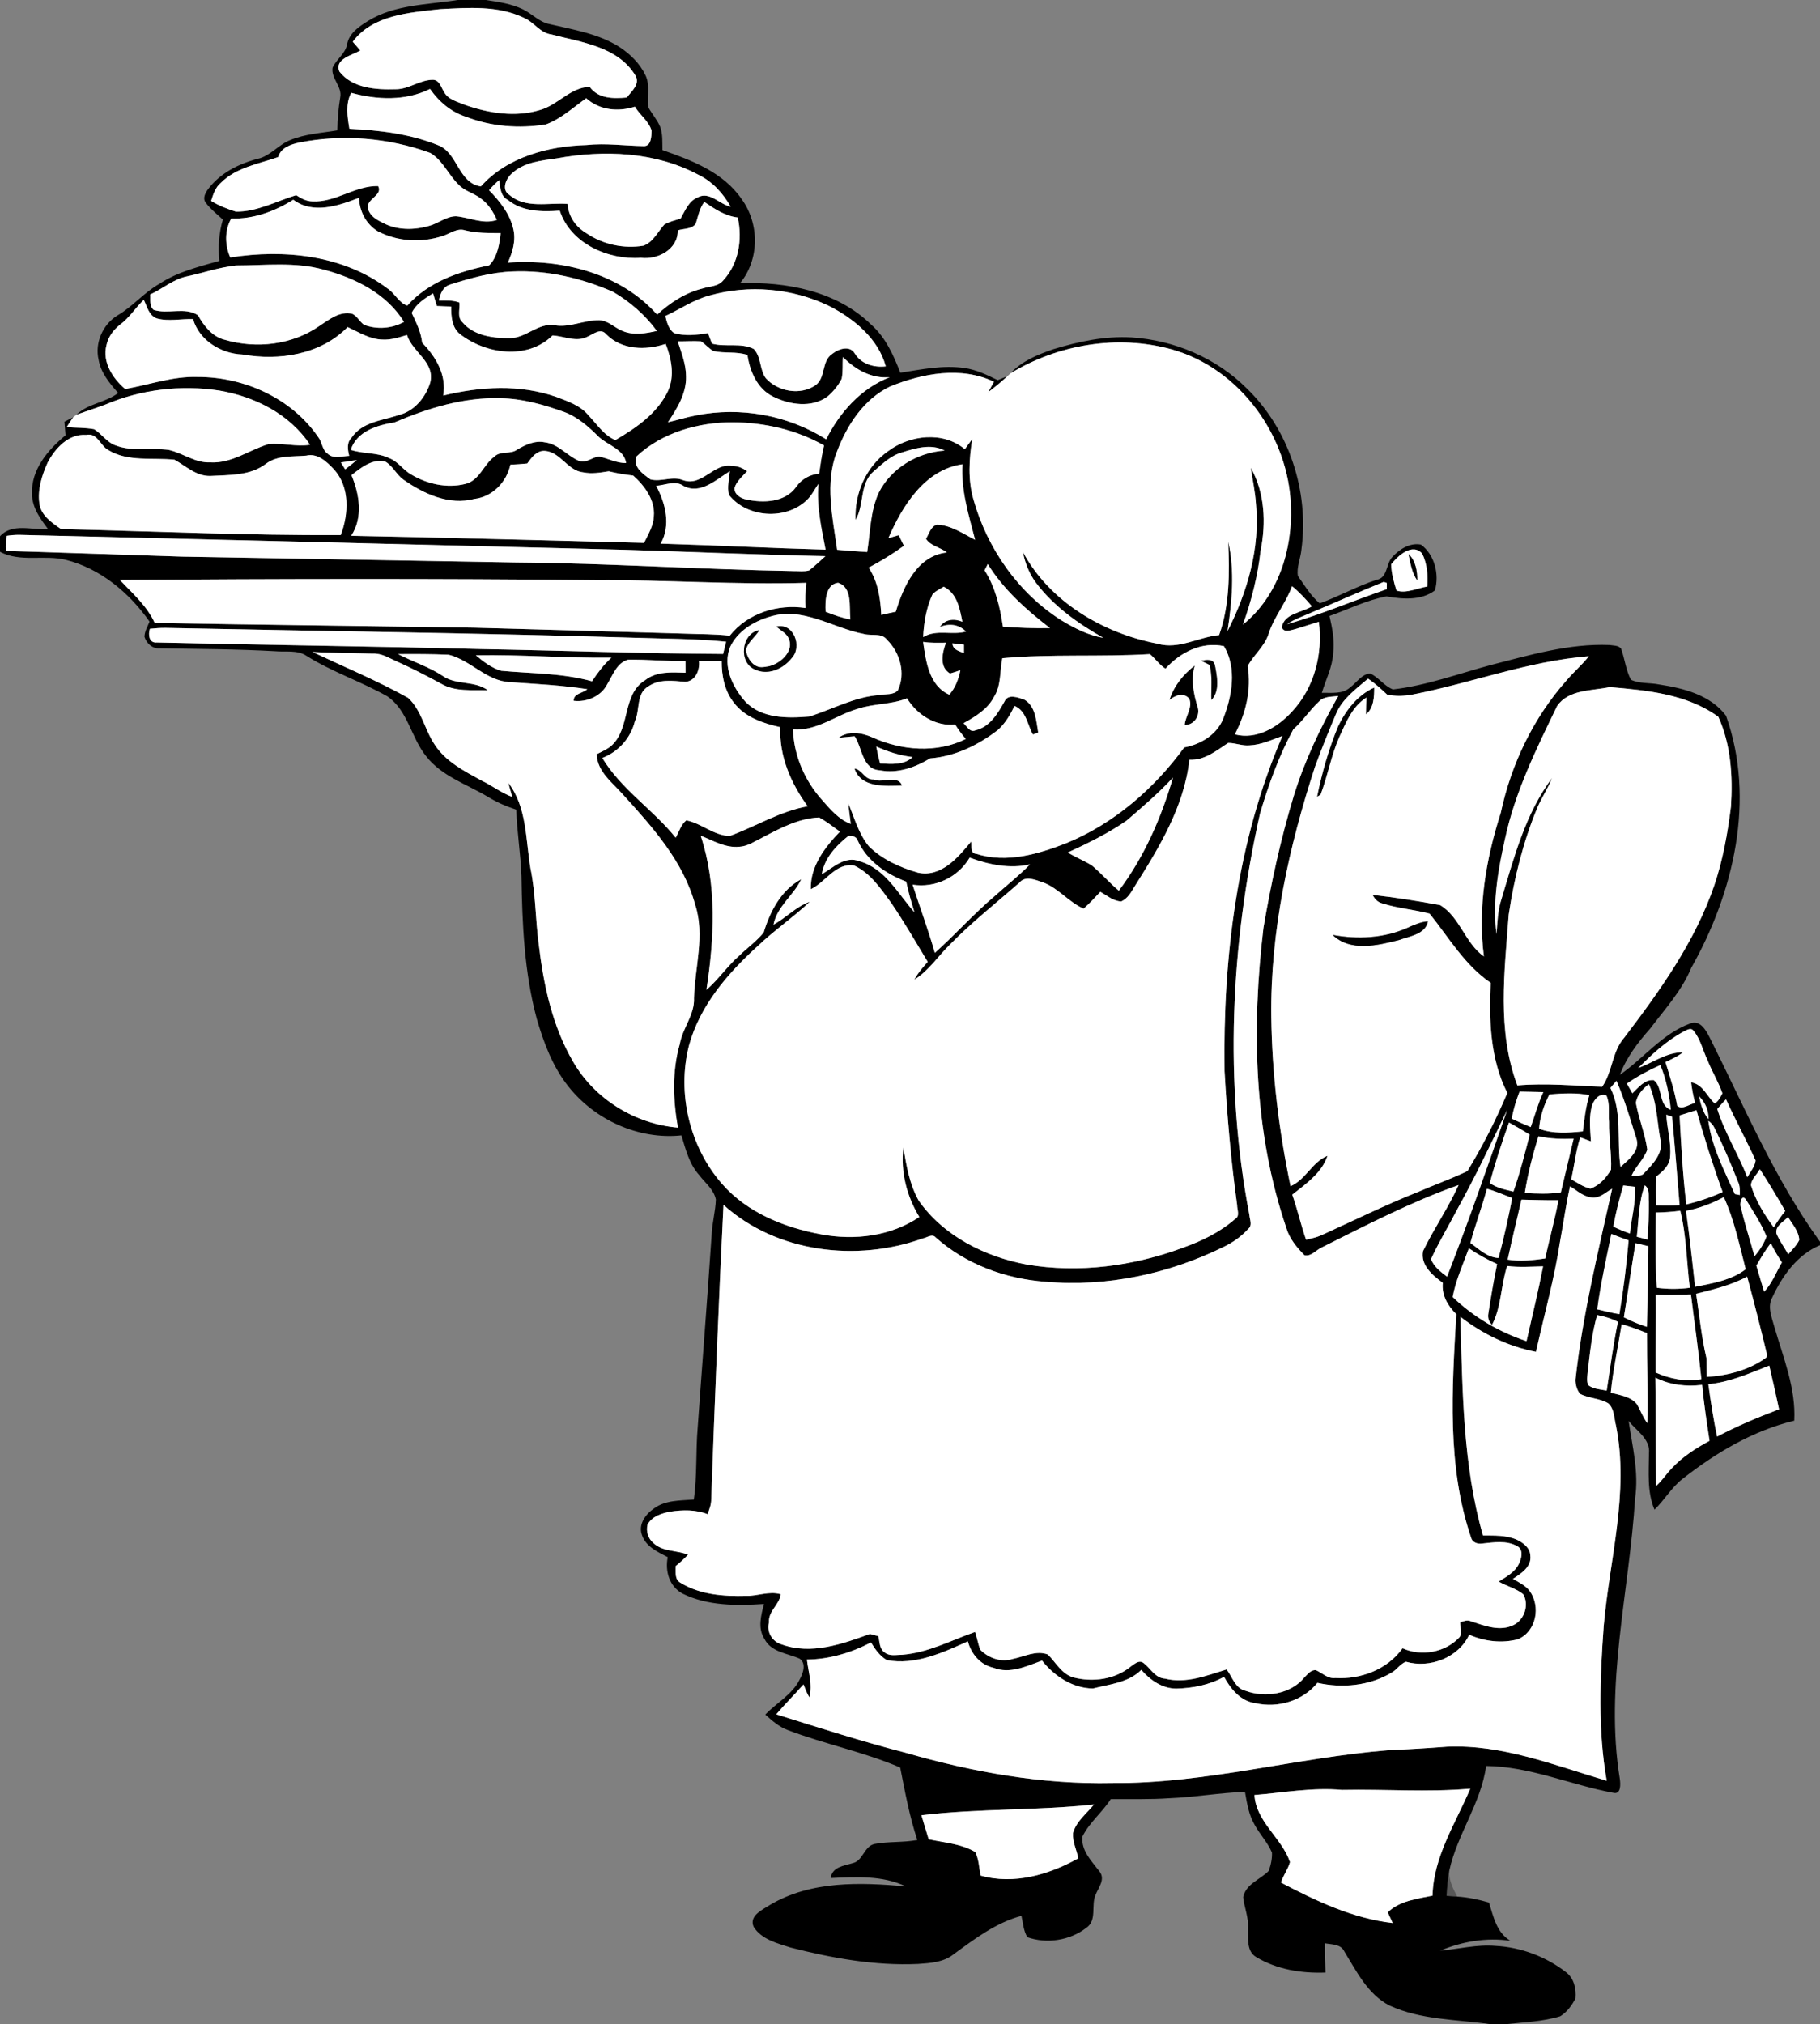 <?xml version="1.0" encoding="UTF-8" ?>
<!DOCTYPE svg PUBLIC "-//W3C//DTD SVG 1.1//EN" "http://www.w3.org/Graphics/SVG/1.1/DTD/svg11.dtd">
<svg width="571pt" height="635pt" viewBox="0 0 571 635" version="1.1" xmlns="http://www.w3.org/2000/svg">
<rect x="0" y="0" width="571" height="635" fill="#808080" stroke="none"/>
<g id="#000000ff">
<path fill="#000000" opacity="1.00" d=" M 143.58 0.00 L 152.43 0.00 C 156.37 0.60 160.42 1.17 164.05 2.92 C 166.92 4.30 169.16 6.93 172.40 7.56 C 179.86 9.32 187.72 10.55 194.32 14.72 C 197.71 16.94 200.74 19.91 202.50 23.59 C 204.04 26.74 202.91 30.29 203.37 33.61 C 204.53 35.73 206.20 37.56 207.13 39.81 C 207.99 42.13 207.76 44.66 207.84 47.09 C 217.03 50.30 226.87 54.03 232.63 62.40 C 238.30 70.12 238.33 81.38 232.17 88.85 C 246.69 88.33 262.46 91.27 273.23 101.75 C 277.80 105.76 280.32 111.38 282.46 116.93 C 289.11 115.89 295.86 114.46 302.61 115.45 C 306.31 115.97 309.70 117.62 313.02 119.26 C 314.03 118.85 315.03 118.44 316.04 118.02 C 314.15 119.81 312.12 121.45 310.05 123.02 C 310.65 121.93 311.25 120.84 311.85 119.76 C 301.45 114.82 289.50 117.12 279.26 121.24 C 271.00 125.20 265.72 133.37 262.58 141.69 C 258.68 151.58 261.24 162.35 262.64 172.47 C 265.78 172.75 268.92 172.99 272.06 173.18 C 273.04 166.98 273.03 160.45 275.65 154.64 C 279.55 146.87 287.80 141.94 296.38 141.35 C 292.07 139.09 287.19 140.62 282.86 141.97 C 279.34 142.98 276.67 145.67 273.97 147.99 C 269.63 151.86 271.21 158.41 268.42 163.12 C 268.03 154.83 271.69 146.38 278.57 141.58 C 285.38 136.44 295.87 135.17 302.71 140.93 C 303.45 139.86 304.22 138.81 305.02 137.78 C 304.03 144.06 303.62 150.58 305.43 156.76 C 309.77 172.15 319.58 186.20 333.22 194.74 C 337.24 197.14 341.50 199.32 346.16 200.10 C 338.23 195.63 330.63 190.23 325.08 182.90 C 322.92 180.03 321.59 176.63 320.91 173.13 C 329.29 188.79 346.09 198.67 363.20 201.95 C 369.81 203.87 375.99 199.83 382.48 199.24 C 385.82 189.84 385.74 179.74 385.34 169.90 C 387.43 179.16 386.53 188.74 385.10 198.02 C 391.34 185.77 395.39 171.92 394.04 158.06 C 393.80 154.24 392.96 150.50 392.41 146.73 C 396.85 154.56 397.25 164.12 395.49 172.79 C 394.61 180.71 392.62 188.44 389.95 195.94 C 400.88 187.18 405.53 172.58 405.00 158.95 C 404.40 136.95 389.00 115.52 367.52 109.58 C 350.58 104.89 332.02 108.05 317.07 117.09 C 320.62 113.23 325.62 111.22 330.47 109.55 C 338.40 107.13 346.68 105.36 355.02 105.85 C 368.43 106.72 381.61 112.30 391.15 121.84 C 404.45 134.72 410.76 154.15 408.30 172.41 C 408.06 175.17 406.72 177.94 407.20 180.70 C 409.32 183.65 411.22 186.97 414.05 189.28 C 420.10 187.09 425.74 183.90 431.87 181.91 C 435.42 181.28 434.78 176.92 436.82 174.74 C 439.06 172.30 442.34 170.18 445.80 170.85 C 450.10 173.98 451.64 180.27 450.18 185.23 C 445.85 188.46 440.04 188.00 435.01 187.10 C 428.79 188.24 423.05 191.16 417.11 193.24 C 417.99 197.10 418.76 201.06 418.26 205.03 C 417.99 209.37 415.93 213.27 414.70 217.37 C 417.70 217.28 421.28 217.87 423.66 215.59 C 425.66 214.12 427.18 211.54 429.84 211.27 C 432.54 212.47 434.25 215.22 437.01 216.29 C 447.49 215.09 457.49 211.39 467.64 208.65 C 479.85 205.54 492.20 201.84 504.93 202.35 C 506.15 202.56 507.72 202.41 508.59 203.48 C 509.75 206.69 510.08 210.19 511.67 213.25 C 514.38 214.56 517.63 214.13 520.56 214.74 C 528.19 215.90 536.68 218.05 541.52 224.55 C 550.84 250.80 543.93 280.05 530.60 303.64 C 527.63 310.83 522.32 316.57 517.70 322.71 C 513.85 327.04 510.29 331.71 508.22 337.18 C 515.68 332.00 521.51 324.27 530.25 321.09 C 533.39 319.81 535.27 323.27 536.43 325.58 C 547.28 347.23 556.73 369.83 571.00 389.55 L 571.00 390.65 C 563.91 393.56 559.14 400.28 556.03 407.02 C 554.38 409.99 555.89 413.25 556.67 416.23 C 559.46 425.86 563.46 435.47 562.92 445.68 C 549.98 448.81 538.33 455.74 527.94 463.89 C 524.42 466.59 522.24 470.55 519.07 473.60 C 516.71 467.99 517.30 461.84 517.34 455.93 C 517.82 451.46 513.44 448.85 510.96 445.79 C 512.14 453.80 514.20 461.86 512.99 470.01 C 511.17 499.32 503.38 528.67 508.20 558.08 C 508.41 559.64 508.64 563.02 506.16 562.43 C 492.80 559.94 480.03 554.15 466.25 554.01 C 464.67 565.68 457.18 575.41 454.70 586.82 C 454.21 589.43 454.01 592.08 453.87 594.74 C 454.70 594.80 456.36 594.92 457.19 594.98 C 460.57 595.19 463.89 595.91 467.14 596.84 C 468.54 601.24 469.54 606.31 473.87 608.85 C 466.41 607.76 458.75 609.03 451.85 611.95 C 457.63 611.45 463.36 609.94 469.20 610.44 C 477.16 610.87 485.00 613.79 491.30 618.68 C 493.83 620.57 494.57 623.90 494.29 626.90 C 493.18 629.09 491.61 631.25 489.48 632.53 C 483.99 634.20 478.17 634.37 472.49 635.00 L 467.54 635.00 C 456.95 633.47 445.82 633.71 435.92 629.14 C 429.11 625.63 425.61 618.46 421.78 612.22 C 420.68 609.83 417.83 610.03 415.65 609.63 C 415.61 612.69 415.72 615.75 415.86 618.81 C 408.36 619.10 400.59 617.87 394.10 613.94 C 390.96 612.08 391.69 608.00 391.54 604.94 C 391.81 601.56 390.36 598.43 390.03 595.13 C 390.88 590.98 395.41 589.63 398.04 586.91 C 398.72 585.08 399.14 583.12 399.06 581.17 C 397.70 577.96 395.22 575.42 393.58 572.38 C 391.76 569.25 391.21 565.63 390.59 562.13 C 382.69 562.39 374.87 563.80 366.97 564.12 C 360.81 564.55 354.65 564.36 348.49 564.40 C 345.83 568.56 341.77 571.72 339.59 576.16 C 339.17 580.64 342.48 583.81 344.94 587.07 C 346.91 589.55 344.61 592.15 343.69 594.50 C 342.27 597.79 344.25 602.51 340.79 604.80 C 335.69 608.76 328.37 609.87 322.33 607.73 C 321.10 605.71 320.97 603.27 320.47 601.02 C 312.44 603.17 305.75 608.28 299.15 613.10 C 296.01 615.61 291.86 615.84 288.03 616.11 C 274.51 616.73 261.05 614.29 248.00 610.96 C 243.84 609.62 238.92 608.43 236.45 604.48 C 234.88 600.96 239.26 599.09 241.61 597.56 C 254.44 589.97 269.87 590.49 284.19 591.78 C 276.88 588.28 268.47 588.80 260.60 589.16 C 261.11 585.61 264.79 585.33 267.55 584.48 C 270.76 583.76 271.08 579.19 274.36 578.47 C 278.78 577.62 283.36 578.07 287.80 577.22 C 285.33 569.82 283.94 562.14 282.43 554.50 C 271.02 549.59 258.75 547.18 247.16 542.76 C 244.43 541.76 242.23 539.81 240.10 537.89 C 243.63 534.17 248.52 531.67 250.87 526.91 C 251.92 524.99 253.10 521.80 250.81 520.31 C 246.99 518.65 241.89 518.31 239.81 514.11 C 237.66 510.77 238.77 506.73 239.69 503.19 C 231.09 503.75 221.93 503.82 214.05 499.89 C 209.96 497.61 208.62 492.87 209.50 488.50 C 206.35 486.87 202.59 485.18 201.40 481.53 C 200.18 478.23 202.57 474.97 205.21 473.21 C 208.78 470.55 213.45 470.77 217.67 470.42 C 218.75 462.97 218.24 455.43 218.88 447.95 C 220.31 427.74 221.91 407.55 223.27 387.34 C 223.42 383.62 224.47 380.01 224.59 376.30 C 223.97 373.15 221.19 371.08 219.35 368.63 C 216.22 365.16 215.11 360.53 213.79 356.19 C 200.31 357.60 186.57 351.32 178.25 340.74 C 173.36 334.57 170.58 327.07 168.40 319.59 C 164.49 305.05 163.84 289.90 163.60 274.93 C 163.37 267.93 162.19 261.00 161.98 254.00 C 158.86 252.98 155.84 251.68 153.05 249.96 C 146.46 246.01 138.62 243.54 133.72 237.27 C 128.97 231.45 127.99 222.89 121.53 218.46 C 113.29 213.80 104.18 210.81 96.15 205.75 C 93.26 203.82 89.59 204.62 86.31 204.30 C 74.26 203.63 62.18 203.61 50.12 203.40 C 47.85 203.59 45.96 201.84 45.33 199.78 C 45.36 198.06 46.31 196.56 46.92 195.01 C 40.58 185.95 31.45 178.33 20.58 175.61 C 13.82 173.97 6.32 176.48 0.00 173.10 L 0.00 168.23 C 3.89 163.97 10.08 166.37 15.09 166.00 C 12.67 162.76 10.06 159.25 10.05 155.02 C 9.67 147.40 15.03 141.11 20.56 136.56 C 20.45 135.14 20.33 133.72 20.22 132.30 C 21.14 131.84 22.06 131.38 22.97 130.90 C 22.26 131.91 21.59 132.95 20.92 133.99 C 23.78 134.24 26.67 134.12 29.51 134.64 C 31.93 136.09 33.51 138.76 36.27 139.73 C 41.61 141.77 47.42 140.39 52.94 141.14 C 57.38 142.12 61.23 145.28 65.97 145.05 C 72.63 145.45 78.13 141.17 84.23 139.32 C 88.57 138.88 92.91 140.24 97.26 139.53 C 90.93 129.93 79.89 124.39 68.78 122.52 C 56.80 120.70 44.26 122.15 33.09 126.91 C 30.08 128.03 27.03 129.01 24.00 130.09 C 27.63 126.54 33.11 126.36 37.07 123.28 C 34.41 120.26 31.66 117.00 30.95 112.91 C 29.67 107.60 32.25 101.74 36.89 98.93 C 41.68 96.14 45.22 91.71 50.06 89.01 C 55.72 85.26 62.39 83.68 68.83 81.83 C 68.38 77.49 68.68 73.10 69.92 68.90 C 68.06 67.15 65.97 65.58 64.48 63.48 C 63.53 62.11 64.46 60.48 65.30 59.33 C 69.04 54.32 74.88 51.39 80.83 49.83 C 84.80 48.97 87.31 45.43 91.00 43.97 C 95.70 42.00 100.86 41.75 105.83 40.90 C 105.88 37.43 106.18 33.96 106.74 30.53 C 107.41 27.19 103.81 24.62 104.33 21.26 C 105.48 18.60 108.33 16.93 108.89 13.93 C 109.52 10.39 112.67 8.32 115.50 6.55 C 123.92 1.38 134.13 1.52 143.58 0.00 M 110.67 13.10 C 111.46 14.02 112.26 14.93 113.05 15.84 C 110.52 17.32 104.80 18.51 106.49 22.46 C 110.56 27.71 117.98 28.18 124.10 28.00 C 128.25 28.04 131.70 25.03 135.84 25.04 C 137.92 25.12 138.34 27.36 139.28 28.77 C 140.55 31.32 143.60 31.91 145.99 32.95 C 153.42 35.55 161.76 36.86 169.42 34.51 C 175.05 32.95 178.89 27.44 185.00 27.23 C 187.69 31.02 192.50 30.98 196.65 30.60 C 198.12 28.64 200.97 26.36 199.33 23.66 C 193.79 14.57 182.38 13.28 173.00 10.81 C 169.43 10.37 167.53 6.91 164.37 5.60 C 156.22 1.66 146.80 2.42 138.02 2.88 C 128.41 3.97 116.96 4.65 110.67 13.10 M 110.18 29.12 C 108.33 32.63 108.99 36.68 109.62 40.42 C 119.04 40.85 128.59 41.98 137.40 45.54 C 143.67 47.90 143.70 57.41 150.87 58.49 C 159.11 49.25 172.04 45.84 184.03 45.51 C 189.98 44.87 195.92 45.73 201.86 45.83 C 204.34 46.01 204.37 42.76 204.43 41.02 C 203.59 37.99 200.74 36.12 199.20 33.47 C 193.95 35.17 188.13 34.60 183.92 30.83 C 179.83 33.72 176.01 37.31 171.25 39.05 C 162.91 40.39 154.20 39.73 146.29 36.68 C 141.55 35.18 137.73 31.94 134.92 27.91 C 127.23 31.73 118.28 31.36 110.18 29.12 M 93.90 44.72 C 91.19 45.32 88.12 46.31 87.27 49.28 C 81.10 51.46 74.15 52.50 69.33 57.32 C 67.59 58.76 66.89 60.95 66.24 63.03 C 68.64 64.53 71.31 65.55 74.00 66.40 C 80.68 66.48 86.67 63.11 92.92 61.23 C 94.43 62.23 96.09 63.15 97.96 63.17 C 105.24 63.60 111.42 58.21 118.61 58.38 C 120.35 61.29 114.42 62.57 115.49 65.62 C 116.14 67.80 118.21 69.00 120.13 69.91 C 124.58 72.31 129.99 72.23 134.74 70.83 C 137.57 70.05 139.99 67.90 143.01 67.85 C 147.33 68.19 151.55 70.49 155.90 69.00 C 154.70 66.41 153.16 63.87 150.76 62.22 C 148.64 60.59 145.86 59.98 143.97 58.03 C 140.72 54.93 138.95 50.33 135.00 47.99 C 121.92 43.22 107.56 42.03 93.90 44.72 M 174.64 49.69 C 169.72 50.40 164.33 50.89 160.53 54.48 C 158.74 56.05 157.21 59.57 159.81 61.14 C 164.83 65.55 172.02 63.51 178.09 63.98 C 178.31 67.87 180.63 71.18 183.94 73.14 C 189.14 76.70 195.67 78.10 201.88 77.08 C 204.98 75.92 206.35 72.74 208.42 70.45 C 209.99 69.51 211.81 69.13 213.54 68.57 C 214.94 66.11 216.05 63.09 218.88 61.93 C 222.59 59.89 225.73 64.13 229.24 64.85 C 226.87 60.68 223.48 56.93 219.10 54.83 C 205.58 47.60 189.47 46.99 174.64 49.69 M 153.43 59.69 C 156.82 63.12 160.00 67.13 161.07 71.94 C 161.89 75.52 160.81 79.13 159.33 82.38 C 176.24 81.18 194.54 85.65 206.17 98.69 C 210.24 94.96 214.98 91.83 220.40 90.50 C 222.61 89.77 225.33 89.91 226.91 87.94 C 231.76 82.72 232.97 75.04 231.45 68.24 C 227.48 67.78 224.19 65.54 220.97 63.36 C 219.46 65.35 219.02 67.81 218.30 70.14 C 217.11 71.96 214.51 71.66 212.65 72.27 C 212.71 78.25 206.39 81.55 201.05 80.88 C 190.78 81.60 179.00 76.40 175.62 66.09 C 170.05 66.48 163.92 66.45 159.35 62.74 C 156.97 61.56 156.95 58.78 156.61 56.51 C 155.46 57.48 154.40 58.55 153.43 59.69 M 92.01 62.66 C 86.23 66.31 79.45 68.80 72.56 68.55 C 70.43 72.28 70.52 76.90 72.25 80.77 C 89.03 78.11 107.62 79.98 121.54 90.47 C 123.85 91.93 125.25 95.15 127.79 95.85 C 134.35 88.46 144.02 85.12 153.45 83.25 C 155.96 80.82 156.74 76.63 157.07 73.14 C 153.33 73.12 149.57 73.17 145.91 72.26 C 143.44 71.46 141.27 73.27 139.03 73.99 C 132.37 76.23 124.75 75.84 118.49 72.55 C 114.86 70.33 112.75 66.28 112.64 62.06 C 106.19 64.57 98.19 67.32 92.01 62.66 M 58.90 86.65 C 54.51 87.47 51.11 90.56 47.14 92.37 C 47.27 93.99 46.81 95.94 48.17 97.19 C 52.67 98.69 57.96 96.18 62.09 98.88 C 63.99 102.23 66.60 105.66 70.55 106.60 C 80.45 109.48 91.69 108.20 100.22 102.24 C 103.27 100.25 106.63 97.48 110.54 98.44 C 112.07 99.20 112.84 100.90 114.21 101.89 C 118.27 103.43 122.94 103.07 126.75 100.99 C 121.35 92.12 111.35 87.20 101.62 84.61 C 92.62 82.09 83.25 83.27 74.05 83.29 C 68.89 83.82 63.96 85.55 58.90 86.65 M 141.24 89.26 C 139.00 89.91 138.08 92.17 137.72 94.27 C 139.87 94.27 142.08 94.12 144.13 94.91 C 144.37 96.95 143.34 99.45 145.05 101.05 C 148.61 105.35 154.78 106.13 160.04 106.06 C 165.05 106.05 168.86 101.22 173.95 102.02 C 178.74 102.88 183.26 100.35 188.03 100.44 C 190.81 100.55 192.80 102.81 195.27 103.80 C 198.71 105.29 202.56 104.61 206.09 103.81 C 202.44 98.83 197.69 94.69 192.38 91.57 C 182.53 87.25 171.73 84.71 160.94 85.16 C 154.19 85.37 147.64 87.25 141.24 89.26 M 222.60 92.70 C 217.62 94.01 213.38 97.01 208.75 99.13 C 209.22 101.06 209.73 103.18 211.41 104.45 C 214.91 105.53 218.57 105.08 222.11 104.49 C 222.54 105.58 222.96 106.68 223.37 107.79 C 227.65 108.99 232.42 107.42 236.46 109.46 C 238.89 111.94 238.26 115.98 240.29 118.70 C 244.15 122.86 251.03 124.12 255.84 120.86 C 259.13 118.52 257.65 113.32 261.07 111.03 C 262.99 109.47 266.57 108.20 268.16 110.87 C 270.19 114.21 274.19 115.35 277.90 114.93 C 275.51 106.16 267.85 99.93 260.04 95.95 C 248.51 90.39 234.91 89.22 222.60 92.70 M 129.16 98.16 C 130.59 101.17 132.08 104.14 132.45 107.52 C 136.75 111.91 140.19 117.68 139.05 124.09 C 150.64 121.25 163.15 120.51 174.56 124.52 C 178.19 125.92 182.14 127.21 184.67 130.35 C 187.29 133.07 189.45 136.54 193.06 138.06 C 199.57 134.25 206.28 129.68 209.60 122.61 C 211.74 117.89 210.65 112.52 208.85 107.88 C 202.58 109.97 195.04 109.82 190.16 104.82 C 188.48 102.82 186.25 104.76 184.50 105.53 C 180.95 107.53 177.04 105.44 173.35 105.24 C 165.49 113.00 152.37 111.12 144.24 104.75 C 141.72 102.67 141.54 99.18 141.55 96.16 C 140.06 96.12 138.56 96.07 137.07 95.99 C 136.64 94.68 136.26 93.36 135.88 92.04 C 133.23 93.58 130.57 95.32 129.16 98.16 M 37.77 101.76 C 35.64 103.40 33.93 105.67 33.39 108.35 C 32.04 113.62 35.41 118.75 39.26 122.04 C 46.85 120.72 54.25 117.98 62.05 118.26 C 76.63 118.22 91.51 124.95 99.85 137.14 C 101.10 138.69 101.03 141.10 102.75 142.29 C 104.60 144.10 107.29 143.07 109.56 143.01 C 109.07 141.09 108.71 138.89 110.28 137.34 C 113.60 132.30 120.07 131.92 125.29 130.15 C 130.09 128.90 133.60 124.56 134.99 119.97 C 136.54 113.58 129.37 110.48 127.68 105.08 C 125.18 105.85 122.64 106.69 119.99 106.53 C 116.00 106.45 112.57 104.21 109.05 102.61 C 100.59 111.28 87.55 113.24 76.05 111.20 C 69.34 110.97 62.50 106.76 60.57 100.11 C 56.77 99.97 52.89 100.92 49.16 99.88 C 46.71 98.97 46.15 96.15 45.11 94.06 C 42.52 96.50 40.66 99.63 37.77 101.76 M 212.63 107.08 C 213.78 110.66 215.23 114.22 215.24 118.04 C 215.39 123.43 212.42 128.15 209.56 132.46 C 212.50 131.79 215.39 130.88 218.37 130.31 C 232.29 127.53 247.19 130.22 259.20 137.82 C 263.44 129.35 270.13 121.83 279.12 118.34 C 273.40 118.83 268.34 115.95 264.46 112.01 C 264.25 114.28 264.55 116.61 264.05 118.85 C 262.95 121.00 261.38 122.92 259.53 124.46 C 254.59 128.02 247.71 126.99 242.56 124.43 C 237.61 122.01 235.26 116.54 234.50 111.36 C 231.02 110.18 227.30 110.92 223.78 110.12 C 222.34 109.30 221.29 107.96 219.91 107.07 C 217.48 106.93 215.05 107.10 212.63 107.08 M 123.76 132.52 C 118.33 133.37 111.95 135.29 110.04 141.12 C 113.99 142.44 118.38 141.87 122.18 143.75 C 124.93 144.81 126.52 147.50 129.06 148.89 C 134.03 151.85 140.15 153.22 145.84 151.85 C 150.41 150.88 151.68 145.71 155.15 143.21 C 157.07 141.34 160.10 142.61 162.19 141.09 C 164.82 139.53 167.81 138.10 170.96 138.76 C 175.13 139.28 177.82 142.87 181.48 144.50 C 183.81 145.59 185.78 143.32 188.02 143.21 C 190.85 143.86 193.48 145.30 196.45 145.27 C 195.77 140.94 190.79 139.73 187.91 137.10 C 184.71 133.91 181.26 130.81 176.95 129.22 C 170.54 126.95 163.89 125.02 157.05 124.94 C 145.50 124.56 134.26 128.05 123.76 132.52 M 199.73 143.15 C 198.39 146.44 201.79 148.76 204.09 150.40 C 207.51 151.27 211.03 149.23 214.38 150.66 C 220.37 152.72 224.02 144.99 229.84 146.19 C 231.52 146.15 233.02 146.88 234.39 147.79 C 232.96 149.43 231.13 150.89 230.44 153.04 C 230.25 155.05 232.41 156.40 234.17 156.69 C 239.50 157.87 246.29 157.62 249.77 152.77 C 251.43 150.32 254.05 148.86 256.99 148.58 C 257.43 145.62 257.83 142.66 258.53 139.75 C 249.89 134.83 239.89 132.57 230.00 132.48 C 219.12 132.46 207.84 135.63 199.73 143.15 M 14.96 145.09 C 13.18 149.06 11.77 153.42 12.35 157.82 C 12.75 161.62 16.28 164.03 19.15 165.97 C 48.40 166.68 77.65 168.01 106.90 167.86 C 109.41 161.25 109.82 152.80 104.77 147.26 C 102.53 144.86 99.64 142.07 96.06 142.94 C 91.81 143.32 87.10 142.77 83.47 145.47 C 78.50 149.31 71.89 148.97 65.95 149.32 C 61.58 149.40 58.32 146.22 54.75 144.22 C 47.80 143.47 40.13 144.99 33.86 141.13 C 31.42 139.68 30.47 135.66 27.04 136.44 C 21.53 136.02 17.31 140.63 14.96 145.09 M 165.41 145.41 C 163.65 145.59 161.89 145.70 160.13 145.78 C 158.92 151.28 154.53 155.85 148.83 156.52 C 140.87 158.62 132.93 154.93 126.53 150.45 C 124.35 148.87 123.23 146.15 120.87 144.81 C 116.77 143.84 113.26 146.71 110.27 149.07 C 112.77 155.06 113.99 162.34 110.18 168.08 C 140.81 168.67 171.44 169.55 202.07 170.31 C 203.34 167.66 205.01 165.02 205.13 162.00 C 205.59 156.92 202.27 152.41 198.66 149.20 C 196.07 148.89 193.51 148.48 190.98 147.85 C 188.35 148.27 185.68 148.73 183.03 148.19 C 178.13 147.74 175.89 141.84 171.00 141.45 C 168.33 141.28 166.80 143.53 165.41 145.41 M 106.95 145.08 C 107.28 145.62 107.95 146.70 108.28 147.24 C 109.52 146.29 110.75 145.33 111.95 144.32 C 110.28 144.58 108.62 144.85 106.95 145.08 M 278.72 168.83 C 279.80 168.52 280.88 168.20 281.96 167.89 C 282.49 169.01 283.03 170.12 283.59 171.22 C 280.08 173.78 276.36 176.03 272.54 178.08 C 275.46 182.49 276.23 187.74 276.48 192.92 C 277.99 192.56 279.51 192.20 281.04 191.90 C 283.42 183.99 287.73 174.32 297.07 173.32 C 295.03 171.71 291.81 171.22 290.52 169.02 C 291.46 167.48 292.07 165.03 294.01 164.58 C 298.43 164.79 302.12 167.41 305.93 169.35 C 303.92 161.58 301.46 153.79 301.95 145.65 C 290.12 147.35 283.07 158.75 278.72 168.83 M 214.47 152.46 C 211.85 150.59 208.72 152.23 205.87 152.40 C 208.81 157.91 210.54 164.77 207.28 170.55 C 224.53 171.06 241.76 171.96 259.01 172.43 C 257.72 165.62 256.13 158.77 256.77 151.79 C 255.55 153.55 254.60 155.53 253.01 157.01 C 246.35 163.24 234.35 162.43 228.69 155.26 C 228.06 152.81 228.76 150.28 228.97 147.82 C 224.72 150.44 219.74 155.26 214.47 152.46 M 2.15 168.09 C 1.87 169.65 1.68 171.23 1.91 172.82 C 20.27 173.38 38.63 174.04 56.98 174.62 C 92.00 175.25 127.01 175.85 162.02 176.46 C 191.04 176.69 220.01 178.67 249.03 179.15 C 250.63 179.12 252.28 179.38 253.85 178.95 C 255.64 177.57 257.26 175.98 258.96 174.48 C 237.97 174.07 217.00 173.10 196.02 172.48 C 132.66 170.87 69.31 169.33 5.95 167.79 C 4.68 167.79 3.41 167.89 2.15 168.09 M 436.46 177.04 C 436.53 179.84 437.30 182.59 438.13 185.26 C 441.15 186.29 444.65 184.50 447.79 184.00 C 448.07 180.52 447.75 176.87 446.21 173.70 C 443.11 170.17 438.56 174.37 436.46 177.04 M 308.90 178.91 C 312.29 184.21 313.74 190.43 314.66 196.59 C 319.57 196.97 324.50 197.14 329.42 197.04 C 321.98 191.32 314.89 185.00 309.90 176.96 C 309.65 177.44 309.15 178.42 308.90 178.91 M 37.62 181.94 C 41.58 186.16 46.11 190.06 48.55 195.43 C 82.03 196.03 115.50 196.39 148.98 196.92 C 170.95 197.49 192.91 198.18 214.88 198.78 C 219.57 198.97 224.27 198.89 228.94 199.43 C 234.52 192.36 243.98 189.42 252.73 190.74 C 252.59 188.11 252.67 185.47 252.95 182.85 C 230.96 183.51 208.99 181.88 187.00 182.00 C 137.21 181.49 87.41 181.60 37.62 181.94 M 259.02 191.91 C 261.55 192.92 264.11 193.85 266.81 194.31 C 266.32 190.51 267.59 184.33 262.93 182.83 C 258.92 183.31 258.85 188.76 259.02 191.91 M 411.20 192.28 C 408.70 193.38 406.07 194.25 403.82 195.82 C 414.45 192.80 424.64 188.41 435.08 184.83 C 435.09 184.35 435.10 183.38 435.11 182.90 L 434.14 182.55 C 426.44 185.65 418.86 189.07 411.20 192.28 M 292.52 186.54 C 290.62 190.72 289.85 195.31 289.63 199.86 C 293.82 197.31 298.70 199.37 303.06 198.13 C 300.80 195.81 297.72 195.52 294.84 196.71 C 296.53 194.21 299.29 193.97 301.93 195.05 C 301.11 190.91 300.28 186.11 296.06 184.06 C 294.86 184.85 293.45 185.41 292.52 186.54 M 405.36 183.91 C 403.45 189.19 399.68 193.55 397.98 198.91 C 396.73 202.83 393.31 205.44 391.44 208.98 C 392.68 216.37 390.85 223.83 387.41 230.38 C 394.19 232.18 400.87 228.16 405.30 223.29 C 412.34 215.83 415.10 205.11 413.77 195.06 C 411.25 195.81 408.77 196.67 406.25 197.40 C 404.84 197.70 402.87 198.63 402.13 196.80 C 402.90 192.39 408.44 192.25 411.59 190.21 C 409.66 187.97 407.67 185.76 405.36 183.91 M 241.38 193.52 C 236.34 194.99 231.34 198.09 229.06 202.99 C 226.65 209.01 229.84 215.63 233.86 220.14 C 238.98 225.47 247.07 225.36 253.89 224.79 C 261.24 222.52 268.18 218.55 276.01 218.05 C 277.86 217.65 280.26 218.10 281.67 216.60 C 284.24 211.28 282.37 204.75 278.29 200.72 C 276.61 198.47 273.53 199.55 271.17 198.92 C 261.28 197.07 251.75 190.13 241.38 193.52 M 47.03 197.27 C 46.46 199.04 46.72 201.82 49.22 201.56 C 83.14 202.35 117.07 202.77 150.99 203.63 C 176.27 204.08 201.56 205.02 226.85 205.16 C 227.15 203.87 227.47 202.59 227.81 201.32 C 218.24 200.36 208.62 200.40 199.01 200.07 C 150.01 198.60 100.98 197.99 51.97 196.99 C 50.32 196.97 48.67 197.10 47.03 197.27 M 289.62 201.37 C 290.48 207.44 291.48 215.15 297.83 217.94 C 299.74 215.77 300.74 213.05 301.31 210.25 C 300.23 210.64 299.14 210.99 298.04 211.29 C 294.59 209.20 295.64 204.75 296.79 201.63 C 294.40 201.66 291.99 201.75 289.62 201.37 M 298.80 201.83 C 298.94 203.86 300.88 204.27 302.44 204.88 C 302.44 204.22 302.44 202.90 302.44 202.24 C 301.22 202.08 300.01 201.95 298.80 201.83 M 365.65 209.78 C 363.73 208.57 362.47 206.63 360.76 205.21 C 345.34 206.15 329.87 205.12 314.47 206.50 C 313.64 210.59 314.16 215.10 311.79 218.74 C 309.78 222.57 305.94 224.86 302.29 226.89 C 303.34 227.77 304.28 229.93 306.00 229.12 C 310.54 228.10 313.03 223.83 315.14 220.09 C 316.26 217.52 319.52 218.85 321.46 219.54 C 324.96 221.63 325.09 226.23 325.73 229.83 C 325.32 229.98 324.49 230.28 324.08 230.44 C 322.30 227.38 322.00 222.96 318.27 221.47 C 316.98 224.25 315.37 226.94 313.08 229.01 C 306.91 233.77 299.65 237.30 291.81 237.92 C 287.08 240.77 281.60 242.74 276.02 241.65 C 270.51 241.38 270.55 234.60 268.13 230.99 C 266.45 231.16 264.77 231.31 263.09 231.45 C 266.21 229.16 270.37 229.86 273.69 231.32 C 282.82 235.47 293.82 236.38 303.00 231.84 C 301.79 230.41 300.66 228.91 299.68 227.32 C 293.48 227.93 287.73 224.25 284.57 219.09 C 279.63 221.05 274.20 220.70 269.19 222.35 C 262.31 224.30 256.29 229.42 248.79 228.84 C 249.04 237.03 252.50 244.97 257.97 251.02 C 260.54 253.95 263.16 257.08 266.93 258.48 C 266.65 256.34 266.34 254.21 266.17 252.07 C 268.07 256.61 269.40 261.56 272.55 265.44 C 276.75 269.64 282.40 272.14 288.04 273.77 C 295.28 275.31 300.58 269.00 304.67 264.02 C 304.96 265.30 304.29 267.75 306.29 267.86 C 315.76 270.88 325.70 267.97 334.61 264.48 C 349.52 258.35 362.08 247.43 371.53 234.49 C 376.62 233.52 381.62 230.61 383.69 225.65 C 386.53 218.46 388.15 209.72 384.00 202.71 C 377.02 201.18 370.23 204.70 365.65 209.78 M 98.03 204.54 C 108.07 209.25 118.33 213.53 128.03 218.92 C 132.29 222.85 133.22 228.93 136.38 233.61 C 139.82 238.93 145.66 241.90 151.06 244.86 C 154.36 246.40 157.25 248.75 160.70 249.99 C 160.28 248.51 159.88 247.04 159.47 245.57 C 165.33 253.16 164.91 263.42 166.44 272.46 C 168.07 280.24 167.96 288.23 169.01 296.08 C 170.51 308.88 173.25 321.86 179.83 333.10 C 186.55 344.79 199.29 352.64 212.69 353.75 C 211.15 345.08 210.82 336.08 213.27 327.54 C 214.13 322.51 217.98 318.34 217.73 313.09 C 217.99 303.38 221.23 293.45 218.12 283.89 C 214.45 270.31 204.83 259.59 195.60 249.42 C 192.27 245.60 187.38 242.16 187.19 236.62 C 188.79 235.79 190.50 235.10 191.87 233.90 C 197.88 228.42 195.10 217.85 202.42 213.38 C 206.05 210.53 210.76 210.92 215.08 211.05 C 215.09 209.85 215.08 208.64 215.06 207.44 C 209.05 207.47 203.04 206.86 197.04 206.97 C 193.55 207.90 192.28 211.80 190.56 214.59 C 188.67 218.40 184.10 220.39 179.98 219.86 C 179.96 217.46 182.85 217.54 184.26 216.21 C 176.20 214.97 168.05 214.56 159.93 214.01 C 152.61 213.63 147.67 207.15 140.81 205.41 C 135.51 205.16 130.20 205.18 124.89 205.21 C 129.52 207.59 134.55 209.19 138.92 212.06 C 143.11 215.02 148.90 213.43 153.05 216.56 C 148.16 216.39 142.81 217.09 138.41 214.50 C 133.84 212.01 129.20 209.63 124.45 207.50 C 122.07 206.47 119.76 204.93 117.07 205.05 C 110.72 204.89 104.37 204.86 98.03 204.54 M 149.29 205.58 C 151.64 207.57 154.25 209.56 157.23 210.44 C 166.75 211.32 176.45 211.15 185.73 213.74 C 187.50 211.07 189.42 208.49 191.81 206.34 C 177.64 206.51 163.46 205.33 149.29 205.58 M 443.03 217.92 C 440.45 218.39 437.78 218.49 435.20 217.91 C 433.29 216.14 431.38 214.36 429.20 212.92 C 425.41 216.18 421.08 219.24 419.12 224.04 C 416.83 229.47 414.61 234.92 412.59 240.45 C 404.33 265.77 398.51 292.23 398.85 318.99 C 399.07 336.85 401.22 354.66 404.89 372.13 C 409.68 370.08 411.66 364.51 416.48 362.59 C 414.73 367.94 409.69 371.44 405.43 374.78 C 407.07 379.43 408.12 384.27 409.76 388.92 C 411.38 388.53 413.03 388.20 414.56 387.51 C 424.66 382.92 434.63 378.00 444.95 373.90 C 450.07 371.67 455.35 369.80 460.39 367.39 C 465.15 359.56 469.34 351.32 472.90 342.88 C 467.50 332.23 467.14 320.00 467.68 308.32 C 459.51 302.78 454.57 294.12 448.52 286.62 C 443.61 285.33 438.48 284.95 433.64 283.40 C 432.23 283.04 431.26 281.98 430.63 280.74 C 437.72 281.51 444.80 282.66 451.82 283.94 C 458.08 287.73 459.66 295.90 465.56 300.05 C 463.56 284.85 466.21 269.49 470.84 255.00 C 474.11 239.72 481.08 225.19 491.47 213.47 C 493.70 210.84 496.34 208.59 498.48 205.88 C 479.52 207.38 461.60 214.31 443.03 217.92 M 219.29 207.39 C 219.62 210.22 218.19 213.73 214.98 213.91 C 211.09 213.59 206.81 212.96 203.39 215.35 C 199.52 217.59 200.87 222.70 199.19 226.25 C 197.89 231.54 194.05 235.85 188.97 237.79 C 194.91 247.62 204.87 253.94 211.99 262.79 C 213.04 260.95 213.62 258.71 215.32 257.34 C 220.00 258.24 224.04 262.18 228.94 262.24 C 237.14 259.26 244.69 254.48 253.39 252.94 C 248.15 245.75 244.39 237.21 244.83 228.15 C 239.50 226.95 233.81 225.09 230.34 220.59 C 227.37 216.90 226.37 212.06 226.42 207.41 C 224.04 207.42 221.66 207.44 219.29 207.39 M 488.52 221.51 C 482.03 234.93 475.33 248.43 472.19 263.12 C 470.01 272.89 468.21 283.02 469.51 293.04 C 469.80 289.33 469.89 285.55 471.09 281.98 C 475.04 268.89 478.60 255.18 486.94 244.07 C 485.67 247.28 483.72 250.17 482.34 253.33 C 477.88 264.07 475.05 275.46 473.34 286.94 C 472.04 304.75 469.59 323.37 476.05 340.51 C 484.92 339.73 493.80 340.61 502.66 340.92 C 505.94 336.20 505.71 329.97 509.55 325.56 C 520.78 310.81 531.78 295.45 537.83 277.74 C 540.54 269.75 542.02 261.39 543.06 253.03 C 543.67 243.57 543.07 233.58 539.10 224.89 C 529.34 217.75 516.69 216.55 505.00 215.56 C 499.42 216.77 492.13 216.22 488.52 221.51 M 413.92 219.98 C 410.97 222.69 408.79 226.14 405.77 228.80 C 401.23 237.13 398.00 246.14 395.31 255.22 C 386.07 296.43 384.03 339.59 391.98 381.18 C 392.07 382.59 393.00 384.44 391.61 385.52 C 389.51 387.87 386.89 389.71 384.07 391.09 C 366.80 399.63 347.21 403.81 327.97 402.10 C 315.45 401.18 302.98 396.63 293.56 388.20 C 292.46 386.95 290.81 388.29 289.56 388.50 C 268.85 395.98 243.64 393.02 226.98 377.98 C 225.45 408.75 224.25 439.54 223.14 470.33 C 223.16 471.97 222.56 473.50 221.98 475.02 C 218.26 473.54 214.18 473.65 210.28 474.22 C 207.58 474.76 204.57 475.68 203.16 478.28 C 202.64 480.37 203.32 482.61 204.96 484.03 C 207.88 486.86 212.31 486.27 215.87 487.72 C 214.66 489.01 213.35 490.20 211.97 491.31 C 212.04 493.13 211.57 495.50 213.52 496.55 C 219.62 500.30 227.09 500.83 234.07 500.65 C 237.72 500.73 241.35 499.04 244.96 500.14 C 244.52 503.44 240.98 505.43 241.26 508.96 C 240.42 512.01 242.31 515.08 245.32 515.90 C 254.49 519.20 264.24 515.77 272.94 512.59 C 273.59 512.77 274.90 513.13 275.56 513.30 C 276.03 515.06 275.85 517.34 277.61 518.44 C 279.13 519.66 281.24 519.12 283.03 519.13 C 291.15 518.49 298.38 514.60 305.92 511.97 C 306.52 513.77 306.87 515.66 307.49 517.47 C 310.08 520.17 314.12 521.61 317.78 520.42 C 321.37 519.72 325.07 517.63 328.75 519.04 C 331.28 521.54 333.03 525.11 336.69 526.21 C 342.80 527.83 349.84 526.89 354.80 522.79 C 355.95 522.00 357.40 520.59 358.83 521.75 C 361.00 523.42 362.44 526.44 365.50 526.61 C 372.15 528.28 378.58 525.62 384.84 523.73 C 386.63 526.08 387.50 529.64 390.74 530.42 C 396.91 532.70 404.93 531.52 409.23 526.24 C 410.27 525.25 411.25 523.75 412.90 523.97 C 414.88 524.87 416.59 526.70 418.94 526.42 C 426.94 526.89 435.28 523.73 440.03 517.09 C 445.95 519.74 453.41 518.42 457.87 513.66 C 458.90 512.29 458.04 510.47 458.11 508.93 C 459.22 508.59 460.38 508.07 461.53 508.63 C 465.75 510.01 470.54 511.93 474.86 509.80 C 478.30 508.12 479.83 503.39 477.87 500.11 C 475.62 498.27 472.67 497.62 470.20 496.16 C 472.58 494.66 475.29 493.23 476.55 490.56 C 477.38 488.87 478.06 486.12 475.99 485.04 C 472.62 483.15 468.58 483.85 464.93 484.23 C 463.64 484.45 461.93 483.86 461.58 482.51 C 453.88 459.92 455.56 435.69 456.90 412.27 C 454.21 409.66 452.26 406.29 452.66 402.43 C 449.48 400.12 445.57 396.87 446.47 392.46 C 449.88 385.40 454.40 378.92 457.62 371.77 C 442.69 377.06 428.59 384.39 414.45 391.46 C 412.78 392.32 411.36 394.17 409.30 393.82 C 406.87 391.40 404.55 388.59 403.57 385.24 C 393.29 355.06 392.65 322.46 396.39 291.06 C 398.77 277.10 401.77 263.23 405.90 249.67 C 409.28 238.70 414.24 228.31 419.87 218.34 C 417.85 218.63 415.47 218.39 413.92 219.98 M 392.00 233.83 C 389.72 234.05 387.56 233.05 385.30 233.08 C 381.58 235.51 377.91 238.61 373.15 238.35 C 371.54 252.96 363.70 265.83 356.02 278.01 C 354.93 279.85 353.82 281.87 351.78 282.80 C 349.29 282.71 347.30 280.92 345.21 279.77 C 343.50 281.57 341.86 283.44 339.96 285.05 C 335.37 283.06 332.10 278.66 327.32 276.85 C 324.97 276.11 321.83 274.55 319.86 276.85 C 312.60 283.25 304.95 289.24 298.18 296.17 C 294.38 299.84 291.41 304.54 286.86 307.33 C 287.96 305.26 289.52 303.49 291.06 301.74 C 287.33 295.57 283.73 289.32 279.67 283.35 C 276.42 278.88 273.12 273.91 267.96 271.52 C 262.15 270.58 259.04 276.75 254.38 278.95 C 254.17 271.75 258.80 265.81 263.50 260.89 C 261.38 259.34 259.30 257.73 257.01 256.45 C 250.48 256.70 244.59 259.90 238.94 262.88 C 236.68 263.98 234.50 265.52 231.91 265.64 C 227.57 266.06 223.72 263.70 219.84 262.17 C 224.99 277.77 224.08 294.52 221.63 310.53 C 225.38 307.29 228.16 303.12 231.87 299.85 C 234.41 297.37 237.36 295.29 239.59 292.53 C 241.56 285.97 245.12 279.12 251.38 275.83 C 249.01 280.88 243.78 284.31 242.67 290.07 C 246.63 287.93 249.75 284.38 254.07 282.89 C 248.87 287.78 242.93 291.83 237.76 296.76 C 228.32 305.31 219.56 315.48 216.15 328.02 C 212.33 343.00 216.37 359.83 226.57 371.45 C 234.46 380.46 246.11 385.11 257.64 387.24 C 268.11 389.20 279.47 387.84 288.43 381.79 C 284.47 375.27 282.50 367.63 283.42 360.00 C 284.37 365.72 285.36 371.57 288.25 376.69 C 296.06 387.78 308.96 394.22 322.05 396.69 C 338.53 399.50 355.65 397.20 371.25 391.38 C 377.11 389.30 382.80 386.52 387.52 382.40 C 389.11 381.47 388.09 379.44 388.12 378.02 C 386.19 364.09 384.99 350.09 384.19 336.06 C 383.66 300.33 388.07 263.93 402.33 230.90 C 398.96 232.09 395.63 233.70 392.00 233.83 M 274.91 234.19 C 275.24 235.98 275.63 237.76 276.13 239.51 C 279.58 239.67 283.59 240.12 286.31 237.51 C 282.34 237.03 278.54 235.84 274.91 234.19 M 353.45 257.43 C 347.69 261.42 341.37 264.52 335.02 267.44 C 337.44 268.94 340.11 269.98 342.53 271.48 C 345.52 273.94 348.03 276.94 351.02 279.41 C 358.96 268.86 364.33 256.57 368.00 243.94 C 363.49 248.80 358.47 253.13 353.45 257.43 M 266.25 262.17 C 262.36 265.22 258.63 269.20 257.83 274.27 C 261.41 272.14 265.17 268.36 269.70 270.19 C 277.76 272.51 281.70 280.36 286.88 286.19 C 285.94 283.01 284.97 279.83 284.31 276.58 C 278.02 274.20 272.01 270.09 269.15 263.79 C 268.76 262.47 267.47 262.16 266.25 262.17 M 304.22 269.06 C 300.57 275.23 293.42 278.64 286.31 277.53 C 288.63 284.66 291.23 291.70 293.30 298.92 C 299.73 293.16 305.48 286.69 312.06 281.11 C 315.75 277.79 319.68 274.75 323.13 271.17 C 316.76 272.65 310.26 271.23 304.22 269.06 M 527.90 323.79 C 522.62 326.66 518.20 330.86 513.95 335.05 C 518.62 333.37 522.86 330.10 528.01 330.12 C 526.36 331.44 524.41 332.29 522.52 333.19 C 523.90 337.73 525.37 342.24 526.20 346.92 C 527.80 348.25 530.01 346.39 531.79 346.01 C 531.25 343.88 530.82 341.72 530.56 339.55 C 534.30 340.12 535.47 343.99 537.98 346.16 C 539.17 345.48 539.75 344.14 540.39 342.99 C 539.09 339.32 537.01 335.99 535.61 332.36 C 534.19 329.42 533.51 326.06 531.42 323.50 C 530.50 322.06 528.95 323.30 527.90 323.79 M 510.41 339.94 C 510.98 340.95 511.55 341.97 512.13 342.98 C 514.01 341.21 515.96 338.57 518.85 338.85 C 521.85 341.18 520.17 346.73 524.19 348.16 C 523.69 343.37 522.78 338.57 520.89 334.13 C 517.24 335.77 513.69 337.64 510.41 339.94 M 505.24 341.29 C 509.04 348.99 507.17 357.85 508.41 366.08 C 510.85 363.89 514.46 361.22 513.48 357.47 C 511.56 351.28 509.69 345.03 507.15 339.06 C 506.67 339.62 505.72 340.74 505.24 341.29 M 513.22 345.96 C 514.11 350.94 516.14 355.68 516.81 360.70 C 515.70 363.73 513.18 365.92 511.87 368.83 C 513.24 368.71 514.96 369.24 515.93 367.92 C 518.67 365.07 522.14 361.47 520.85 357.16 C 519.86 351.45 519.74 345.46 517.30 340.11 C 515.40 341.58 513.60 343.50 513.22 345.96 M 474.30 350.95 C 476.26 351.87 478.23 352.76 480.24 353.58 C 481.55 349.92 482.55 346.14 484.20 342.61 C 481.71 342.53 479.22 342.53 476.74 342.46 C 475.69 345.21 474.80 348.04 474.30 350.95 M 486.12 343.33 C 484.40 346.70 483.13 350.31 482.88 354.11 C 487.25 355.75 492.04 355.40 496.60 354.93 C 497.06 351.11 497.50 347.27 498.63 343.58 C 494.50 342.74 490.28 343.01 486.12 343.33 M 499.57 346.58 C 498.38 350.29 498.93 354.25 499.12 358.07 C 498.01 357.65 496.89 357.23 495.79 356.81 C 494.38 361.09 493.96 365.59 492.94 369.96 C 494.88 371.04 496.75 372.42 498.97 372.89 C 501.85 371.89 503.93 369.49 505.44 366.93 C 505.67 361.95 504.72 356.97 504.82 351.97 C 504.58 349.21 505.19 346.24 503.97 343.66 C 501.93 342.80 500.19 344.88 499.57 346.58 M 533.07 343.96 C 533.57 346.49 534.30 349.08 536.00 351.10 C 536.11 348.40 534.99 345.83 533.07 343.96 M 538.77 347.92 C 541.10 355.39 545.35 362.03 548.18 369.31 C 549.13 367.63 550.55 366.04 550.79 364.07 C 547.87 357.59 544.43 351.35 541.51 344.88 C 540.54 345.84 539.65 346.87 538.77 347.92 M 457.25 379.29 C 454.54 384.55 451.42 389.62 448.96 395.01 C 449.88 397.41 452.02 399.01 454.00 400.51 C 460.73 383.24 466.79 365.72 472.86 348.21 C 467.83 358.65 462.88 369.15 457.25 379.29 M 526.94 349.93 C 527.45 359.25 527.93 368.58 529.06 377.85 C 532.96 376.89 536.79 375.64 540.45 373.95 C 537.37 365.49 534.68 356.93 532.22 348.28 C 530.45 348.81 528.69 349.36 526.94 349.93 M 522.77 349.70 C 523.02 354.13 524.39 358.51 523.97 362.98 C 523.76 365.69 521.64 367.56 519.62 369.09 C 519.53 372.11 519.53 375.12 519.63 378.14 C 522.06 378.27 524.51 378.25 526.95 378.08 C 526.19 368.82 525.46 359.56 524.59 350.32 C 524.14 350.17 523.23 349.86 522.77 349.70 M 473.43 352.16 C 471.18 358.41 469.11 364.72 467.41 371.14 C 469.61 372.68 472.25 373.22 474.82 373.82 C 476.88 367.97 478.38 361.95 479.94 355.97 C 477.80 354.64 475.63 353.36 473.43 352.16 M 535.96 351.62 C 537.03 359.77 540.94 367.18 544.28 374.59 C 544.67 374.67 545.45 374.82 545.83 374.90 C 545.84 373.47 545.93 372.01 545.26 370.71 C 543.04 365.07 540.66 359.49 537.99 354.05 C 537.54 353.05 536.86 352.23 535.96 351.62 M 478.39 374.26 C 482.15 374.47 485.95 374.64 489.70 374.06 C 491.03 368.44 492.38 362.83 493.71 357.22 C 490.01 357.37 486.29 357.27 482.67 356.46 C 480.86 362.29 479.34 368.23 478.39 374.26 M 549.33 371.84 C 550.81 376.64 553.50 381.01 556.48 385.04 C 557.57 383.24 558.78 381.54 560.09 379.90 C 557.52 375.48 554.93 371.08 552.13 366.81 C 551.23 368.46 549.42 369.90 549.33 371.84 M 509.29 371.90 C 508.03 376.14 506.92 380.44 506.15 384.81 C 507.84 385.63 509.59 386.36 511.38 386.98 C 511.81 382.08 513.32 377.24 512.90 372.31 C 511.69 372.17 510.49 372.04 509.29 371.90 M 466.52 372.95 C 464.93 378.66 462.88 384.23 461.31 389.94 C 464.03 391.87 466.59 394.48 470.14 394.65 C 471.83 388.44 473.19 382.15 474.44 375.84 C 471.80 374.86 469.24 373.68 466.52 372.95 M 489.49 389.23 C 487.70 401.00 484.48 412.48 481.89 424.08 C 473.22 422.42 465.12 418.47 458.16 413.08 C 458.89 436.05 458.87 459.43 465.27 481.71 C 468.84 481.74 472.58 481.55 475.92 483.04 C 477.93 484.00 480.05 485.57 480.13 488.03 C 480.57 491.55 477.20 493.66 474.66 495.31 C 476.52 496.40 478.58 497.34 479.92 499.11 C 483.44 503.96 482.02 511.85 476.22 514.27 C 471.19 515.59 465.69 514.95 460.95 512.84 C 457.59 520.06 448.56 523.47 441.09 521.31 C 439.34 521.95 438.29 523.77 436.66 524.69 C 429.74 528.88 421.11 529.69 413.31 527.93 C 408.78 533.60 400.89 535.93 393.91 534.32 C 389.29 533.75 386.10 529.89 384.03 526.04 C 379.46 528.60 374.22 529.61 369.03 529.74 C 364.63 529.73 360.85 527.07 358.07 523.87 C 354.03 527.90 348.12 528.37 342.88 529.71 C 336.49 529.62 330.80 525.84 326.93 520.96 C 322.08 522.68 316.85 525.28 311.66 523.20 C 307.57 522.29 304.70 518.86 303.66 514.92 C 295.75 518.48 287.09 522.49 278.22 520.80 C 276.02 519.51 274.54 517.39 273.27 515.26 C 267.07 518.50 260.19 520.55 253.16 520.64 C 253.60 524.56 255.00 528.53 253.92 532.47 C 253.13 531.21 252.63 529.79 252.09 528.42 C 249.30 531.61 246.27 534.58 243.54 537.81 C 256.99 542.01 270.41 546.33 284.06 549.84 C 305.13 555.93 327.01 559.84 349.00 559.36 C 378.34 559.58 406.83 551.34 435.95 549.03 C 441.95 548.80 447.95 548.42 453.94 547.96 C 471.32 547.18 487.72 553.80 504.08 558.64 C 501.26 542.61 501.98 526.24 503.14 510.10 C 504.96 489.22 511.19 468.20 506.99 447.21 C 506.38 444.88 506.50 442.06 504.64 440.30 C 501.94 438.60 498.54 438.75 495.74 437.27 C 494.71 436.07 494.31 434.43 494.28 432.89 C 496.48 412.62 501.38 392.79 505.79 372.92 C 503.91 373.92 502.25 375.69 500.00 375.70 C 497.10 375.75 494.90 373.58 492.59 372.17 C 491.30 377.81 490.55 383.55 489.49 389.23 M 513.52 388.00 C 514.62 388.28 515.73 388.57 516.84 388.87 C 517.17 384.93 517.34 380.97 517.30 377.02 C 517.12 375.28 517.69 373.05 516.02 371.87 C 514.11 376.99 514.13 382.62 513.52 388.00 M 477.33 376.35 C 475.92 382.63 474.34 388.87 473.01 395.16 C 476.93 395.81 480.90 395.37 484.80 394.80 C 486.08 388.68 487.83 382.68 488.93 376.53 C 485.06 376.57 481.19 376.43 477.33 376.35 M 528.95 379.86 C 530.11 387.78 530.89 395.74 531.82 403.69 C 537.30 402.56 543.10 401.67 547.68 398.18 C 545.69 390.55 544.12 382.76 540.82 375.56 C 537.08 377.55 533.13 379.08 528.95 379.86 M 546.22 378.94 C 547.41 384.05 549.05 389.04 550.45 394.09 C 552.05 392.26 553.39 390.19 554.22 387.89 C 552.51 383.79 550.03 379.99 547.68 376.22 C 546.29 374.45 545.64 378.02 546.22 378.94 M 519.48 380.39 C 519.37 388.26 519.26 396.13 519.81 403.99 C 523.24 404.45 526.72 404.45 530.16 403.99 C 529.13 395.93 529.12 387.72 527.16 379.82 C 524.61 380.17 522.04 380.35 519.48 380.39 M 557.33 386.98 C 558.31 389.29 559.81 391.32 561.03 393.50 C 562.25 392.06 563.68 390.73 564.49 389.00 C 564.34 386.22 562.32 384.07 560.97 381.79 C 559.58 383.33 556.90 384.52 557.33 386.98 M 505.53 387.11 C 503.92 394.96 502.18 402.79 501.11 410.74 C 503.41 411.32 505.72 411.87 508.06 412.27 C 509.35 404.60 510.28 396.88 510.96 389.13 C 509.13 388.50 507.33 387.81 505.53 387.11 M 513.12 389.99 C 511.81 397.73 510.73 405.51 509.46 413.25 C 511.78 414.44 514.19 415.47 516.69 416.24 C 516.85 407.82 517.13 399.39 517.13 390.96 C 515.79 390.62 514.45 390.30 513.12 389.99 M 551.03 397.03 C 551.83 399.76 552.63 402.50 553.47 405.22 C 555.98 402.61 557.23 399.12 559.05 396.04 C 557.74 394.11 556.59 392.09 555.55 390.01 C 553.84 392.22 552.44 394.63 551.03 397.03 M 455.76 406.88 C 462.31 413.16 470.31 417.88 478.93 420.73 C 480.69 412.92 482.61 405.13 484.13 397.27 C 480.37 397.34 476.60 397.63 472.86 397.16 C 470.84 403.20 471.09 409.98 468.09 415.63 C 467.09 414.60 466.71 413.41 466.95 412.06 C 467.77 406.88 468.62 401.69 469.70 396.56 C 466.61 395.17 463.65 393.51 460.84 391.62 C 459.02 396.63 456.71 401.66 455.76 406.88 M 532.13 405.88 C 533.16 412.59 533.79 419.38 535.36 426.00 C 535.40 427.98 535.40 429.96 535.48 431.95 C 542.08 431.53 548.79 429.80 554.19 425.84 L 554.38 424.99 C 552.41 416.80 550.34 408.62 548.14 400.48 C 543.14 403.20 537.59 404.48 532.13 405.88 M 519.47 406.11 C 519.63 414.26 519.32 422.41 519.42 430.56 C 523.92 432.58 528.87 433.56 533.78 432.65 C 532.89 423.76 531.59 414.92 530.50 406.06 C 526.82 406.14 523.14 406.37 519.47 406.11 M 498.15 430.16 C 498.05 431.62 497.63 433.21 498.36 434.60 C 500.02 435.78 502.13 435.87 504.08 436.24 C 505.19 429.04 506.13 421.80 507.61 414.66 C 505.54 413.66 503.34 412.93 501.08 412.55 C 499.43 418.27 498.84 424.26 498.15 430.16 M 508.77 415.43 C 507.64 422.59 506.06 429.69 505.36 436.90 C 508.17 437.69 511.49 438.05 513.50 440.43 C 514.68 442.40 515.42 444.62 516.83 446.46 C 517.06 437.05 516.66 427.62 516.71 418.21 C 514.11 417.16 511.47 416.18 508.77 415.43 M 535.97 434.25 C 536.71 439.75 537.57 445.24 538.71 450.67 C 544.99 447.35 551.52 444.62 558.15 442.10 C 557.15 437.53 556.16 432.96 555.08 428.41 C 548.86 430.83 542.70 433.60 535.97 434.25 M 519.34 432.16 C 519.49 443.49 519.45 454.83 519.57 466.16 C 521.47 464.52 522.80 462.34 524.55 460.55 C 527.89 456.97 532.06 454.31 536.34 452.00 C 535.46 446.16 534.56 440.33 534.02 434.45 C 529.00 435.06 523.87 434.48 519.34 432.16 M 393.56 563.11 C 394.08 571.55 402.13 576.55 404.72 584.14 C 404.12 586.41 402.55 588.31 401.90 590.59 C 412.91 596.35 424.44 601.84 436.93 603.27 C 436.41 602.14 435.90 601.02 435.39 599.90 C 439.18 596.27 444.53 595.70 449.44 594.68 C 449.71 582.47 456.66 572.01 461.28 561.12 C 447.88 562.31 434.44 561.23 421.02 561.51 C 411.82 560.67 402.69 562.37 393.56 563.11 M 289.08 569.46 C 289.83 571.97 290.62 574.47 291.36 576.99 C 296.28 578.08 301.54 578.36 305.97 581.00 C 307.13 583.28 307.14 585.91 307.67 588.38 C 318.10 591.35 329.12 588.09 338.31 582.97 C 337.78 580.33 336.44 577.77 336.65 575.04 C 337.68 571.33 340.91 568.97 343.21 566.09 C 325.22 568.02 307.06 567.31 289.08 569.46 Z" />
<path fill="#000000" opacity="1.00" d=" M 366.88 219.62 C 368.29 215.21 371.21 211.55 374.86 208.78 C 373.51 213.12 374.50 217.83 375.82 222.07 C 376.47 224.78 374.50 227.46 371.68 227.48 C 371.86 224.70 374.25 221.99 373.12 219.22 C 371.39 217.12 368.61 218.14 366.88 219.62 Z" />
<path fill="#000000" opacity="1.00" d=" M 419.86 227.75 C 422.29 222.75 425.95 218.03 431.14 215.71 C 431.16 218.54 431.00 222.25 428.55 224.10 C 428.57 222.35 428.62 220.60 428.68 218.85 C 424.26 221.61 422.25 226.72 420.17 231.26 C 417.63 237.06 416.55 243.37 414.32 249.28 C 414.04 249.45 413.48 249.79 413.20 249.96 C 414.76 242.39 416.88 234.88 419.86 227.75 Z" />
<path fill="#000000" opacity="1.00" d=" M 268.09 241.12 C 270.49 241.39 271.24 244.67 274.02 244.51 C 276.71 245.80 281.91 242.97 282.98 246.45 C 277.81 246.57 270.13 247.26 268.09 241.12 Z" />
</g>
<g id="#ffffffff">
<path fill="#ffffff" opacity="1.00" d=" M 110.67 13.10 C 116.96 4.65 128.41 3.97 138.02 2.88 C 146.80 2.42 156.22 1.66 164.37 5.60 C 167.53 6.91 169.43 10.37 173.00 10.81 C 182.38 13.28 193.79 14.57 199.33 23.66 C 200.97 26.36 198.12 28.64 196.65 30.60 C 192.50 30.98 187.69 31.02 185.00 27.23 C 178.89 27.44 175.05 32.95 169.42 34.51 C 161.76 36.86 153.42 35.55 145.99 32.95 C 143.60 31.91 140.55 31.32 139.28 28.77 C 138.34 27.36 137.92 25.12 135.84 25.04 C 131.70 25.03 128.25 28.04 124.10 28.00 C 117.98 28.18 110.56 27.71 106.49 22.46 C 104.80 18.51 110.52 17.32 113.05 15.84 C 112.26 14.93 111.46 14.02 110.67 13.10 Z" />
<path fill="#ffffff" opacity="1.00" d=" M 110.18 29.12 C 118.28 31.36 127.23 31.73 134.92 27.91 C 137.73 31.94 141.55 35.18 146.29 36.68 C 154.20 39.73 162.91 40.39 171.25 39.05 C 176.01 37.31 179.83 33.72 183.92 30.83 C 188.13 34.60 193.95 35.17 199.20 33.47 C 200.74 36.12 203.59 37.99 204.43 41.02 C 204.37 42.76 204.34 46.01 201.86 45.83 C 195.92 45.73 189.98 44.87 184.03 45.51 C 172.04 45.84 159.11 49.25 150.87 58.49 C 143.70 57.41 143.67 47.90 137.40 45.54 C 128.59 41.98 119.04 40.85 109.62 40.42 C 108.99 36.68 108.33 32.63 110.18 29.12 Z" />
<path fill="#ffffff" opacity="1.00" d=" M 93.90 44.72 C 107.56 42.03 121.92 43.22 135.00 47.99 C 138.95 50.33 140.72 54.93 143.97 58.03 C 145.86 59.98 148.64 60.59 150.76 62.22 C 153.16 63.87 154.70 66.41 155.90 69.00 C 151.55 70.49 147.33 68.19 143.01 67.85 C 139.99 67.90 137.57 70.05 134.74 70.83 C 129.99 72.23 124.58 72.31 120.13 69.91 C 118.21 69.00 116.14 67.80 115.49 65.62 C 114.42 62.57 120.35 61.29 118.61 58.38 C 111.42 58.21 105.24 63.60 97.96 63.17 C 96.09 63.15 94.43 62.23 92.92 61.23 C 86.67 63.11 80.68 66.48 74.00 66.40 C 71.31 65.55 68.64 64.53 66.24 63.03 C 66.89 60.95 67.59 58.76 69.33 57.32 C 74.15 52.50 81.10 51.46 87.27 49.28 C 88.12 46.31 91.19 45.32 93.90 44.72 Z" />
<path fill="#ffffff" opacity="1.00" d=" M 174.64 49.69 C 189.47 46.99 205.58 47.60 219.10 54.83 C 223.48 56.93 226.87 60.68 229.24 64.85 C 225.73 64.13 222.59 59.89 218.88 61.93 C 216.05 63.09 214.94 66.11 213.54 68.57 C 211.81 69.13 209.99 69.51 208.42 70.45 C 206.35 72.74 204.98 75.92 201.88 77.08 C 195.67 78.10 189.14 76.70 183.94 73.14 C 180.63 71.18 178.31 67.87 178.09 63.98 C 172.02 63.51 164.83 65.55 159.81 61.14 C 157.21 59.57 158.74 56.05 160.53 54.48 C 164.33 50.89 169.72 50.40 174.64 49.69 Z" />
<path fill="#ffffff" opacity="1.00" d=" M 153.43 59.69 C 154.40 58.55 155.46 57.48 156.61 56.51 C 156.95 58.78 156.97 61.56 159.35 62.74 C 163.92 66.45 170.05 66.48 175.62 66.09 C 179.00 76.40 190.78 81.60 201.05 80.88 C 206.39 81.55 212.71 78.25 212.65 72.27 C 214.51 71.66 217.11 71.96 218.30 70.14 C 219.02 67.81 219.46 65.35 220.97 63.36 C 224.19 65.54 227.48 67.78 231.45 68.24 C 232.97 75.04 231.76 82.72 226.91 87.94 C 225.33 89.91 222.61 89.77 220.40 90.50 C 214.98 91.83 210.24 94.96 206.17 98.69 C 194.54 85.65 176.24 81.18 159.33 82.38 C 160.81 79.13 161.89 75.52 161.07 71.94 C 160.00 67.13 156.82 63.12 153.43 59.69 Z" />
<path fill="#ffffff" opacity="1.00" d=" M 92.01 62.66 C 98.19 67.32 106.19 64.57 112.64 62.06 C 112.75 66.28 114.86 70.33 118.49 72.55 C 124.75 75.84 132.37 76.23 139.03 73.99 C 141.27 73.27 143.44 71.46 145.91 72.26 C 149.57 73.17 153.33 73.12 157.07 73.14 C 156.74 76.63 155.96 80.82 153.45 83.25 C 144.02 85.12 134.35 88.46 127.79 95.85 C 125.25 95.15 123.85 91.93 121.54 90.47 C 107.62 79.98 89.03 78.11 72.25 80.77 C 70.52 76.90 70.43 72.28 72.56 68.55 C 79.45 68.80 86.23 66.31 92.01 62.66 Z" />
<path fill="#ffffff" opacity="1.00" d=" M 58.90 86.65 C 63.96 85.55 68.89 83.82 74.05 83.29 C 83.25 83.27 92.62 82.09 101.62 84.61 C 111.35 87.20 121.35 92.12 126.75 100.99 C 122.94 103.07 118.27 103.43 114.21 101.89 C 112.84 100.90 112.07 99.20 110.54 98.44 C 106.63 97.48 103.27 100.25 100.22 102.24 C 91.69 108.20 80.45 109.48 70.55 106.60 C 66.60 105.66 63.99 102.23 62.09 98.88 C 57.96 96.18 52.67 98.69 48.17 97.19 C 46.81 95.94 47.27 93.99 47.14 92.37 C 51.11 90.56 54.51 87.47 58.90 86.65 Z" />
<path fill="#ffffff" opacity="1.00" d=" M 141.24 89.26 C 147.64 87.25 154.19 85.37 160.94 85.16 C 171.73 84.71 182.53 87.25 192.38 91.57 C 197.69 94.69 202.44 98.83 206.09 103.81 C 202.56 104.61 198.71 105.29 195.27 103.80 C 192.80 102.81 190.81 100.55 188.03 100.44 C 183.26 100.35 178.74 102.88 173.95 102.02 C 168.86 101.22 165.05 106.05 160.04 106.06 C 154.78 106.13 148.61 105.35 145.05 101.05 C 143.34 99.45 144.37 96.95 144.13 94.91 C 142.08 94.12 139.87 94.27 137.72 94.27 C 138.08 92.17 139.00 89.91 141.24 89.26 Z" />
<path fill="#ffffff" opacity="1.00" d=" M 222.60 92.70 C 234.91 89.22 248.51 90.39 260.04 95.95 C 267.85 99.93 275.51 106.16 277.90 114.93 C 274.19 115.35 270.19 114.21 268.16 110.87 C 266.57 108.20 262.99 109.47 261.07 111.03 C 257.65 113.32 259.13 118.52 255.84 120.86 C 251.03 124.12 244.15 122.86 240.29 118.70 C 238.26 115.98 238.89 111.94 236.46 109.46 C 232.42 107.42 227.65 108.99 223.37 107.79 C 222.96 106.68 222.54 105.58 222.11 104.49 C 218.57 105.08 214.91 105.53 211.41 104.45 C 209.73 103.18 209.22 101.06 208.75 99.13 C 213.38 97.01 217.62 94.01 222.60 92.70 Z" />
<path fill="#ffffff" opacity="1.00" d=" M 129.16 98.16 C 130.57 95.32 133.23 93.58 135.88 92.04 C 136.26 93.36 136.64 94.68 137.07 95.99 C 138.56 96.07 140.06 96.12 141.55 96.16 C 141.54 99.18 141.72 102.67 144.24 104.75 C 152.37 111.12 165.49 113.00 173.35 105.24 C 177.04 105.44 180.95 107.53 184.50 105.53 C 186.25 104.76 188.48 102.82 190.16 104.82 C 195.04 109.82 202.58 109.97 208.85 107.88 C 210.65 112.52 211.74 117.89 209.60 122.61 C 206.28 129.68 199.57 134.25 193.06 138.06 C 189.45 136.54 187.29 133.07 184.67 130.35 C 182.14 127.21 178.19 125.92 174.56 124.52 C 163.15 120.51 150.64 121.25 139.05 124.09 C 140.19 117.68 136.75 111.91 132.45 107.52 C 132.08 104.14 130.59 101.17 129.16 98.16 Z" />
<path fill="#ffffff" opacity="1.00" d=" M 37.77 101.76 C 40.66 99.63 42.52 96.50 45.11 94.06 C 46.15 96.15 46.71 98.97 49.16 99.88 C 52.89 100.92 56.77 99.97 60.57 100.11 C 62.50 106.76 69.34 110.97 76.05 111.20 C 87.55 113.24 100.59 111.28 109.05 102.61 C 112.57 104.21 116.00 106.45 119.99 106.53 C 122.64 106.69 125.18 105.85 127.68 105.08 C 129.37 110.48 136.54 113.58 134.99 119.97 C 133.60 124.56 130.09 128.90 125.29 130.15 C 120.07 131.92 113.60 132.30 110.28 137.34 C 108.71 138.89 109.07 141.09 109.56 143.01 C 107.29 143.07 104.60 144.10 102.75 142.29 C 101.03 141.10 101.10 138.69 99.85 137.14 C 91.51 124.95 76.63 118.22 62.05 118.26 C 54.25 117.98 46.85 120.72 39.26 122.04 C 35.41 118.75 32.04 113.62 33.39 108.35 C 33.93 105.67 35.64 103.40 37.77 101.76 Z" />
<path fill="#ffffff" opacity="1.00" d=" M 212.63 107.08 C 215.05 107.10 217.48 106.93 219.91 107.07 C 221.29 107.96 222.34 109.30 223.78 110.12 C 227.30 110.92 231.02 110.18 234.50 111.36 C 235.26 116.54 237.61 122.01 242.56 124.43 C 247.71 126.99 254.59 128.02 259.53 124.46 C 261.38 122.92 262.95 121.00 264.05 118.85 C 264.55 116.61 264.25 114.28 264.46 112.01 C 268.34 115.95 273.40 118.83 279.12 118.34 C 270.13 121.83 263.44 129.35 259.20 137.82 C 247.19 130.22 232.29 127.53 218.37 130.31 C 215.39 130.88 212.50 131.79 209.56 132.46 C 212.42 128.15 215.39 123.43 215.24 118.04 C 215.23 114.22 213.78 110.66 212.63 107.08 Z" />
<path fill="#ffffff" opacity="1.00" d=" M 317.07 117.09 C 332.02 108.05 350.58 104.89 367.52 109.58 C 389.00 115.52 404.40 136.95 405.00 158.95 C 405.53 172.58 400.88 187.18 389.95 195.94 C 392.62 188.44 394.61 180.71 395.49 172.79 C 397.25 164.12 396.85 154.56 392.41 146.73 C 392.96 150.50 393.80 154.24 394.04 158.06 C 395.39 171.92 391.34 185.77 385.10 198.02 C 386.53 188.74 387.43 179.16 385.34 169.90 C 385.74 179.74 385.82 189.84 382.48 199.24 C 375.99 199.83 369.81 203.87 363.20 201.95 C 346.09 198.67 329.29 188.79 320.91 173.13 C 321.59 176.63 322.92 180.03 325.08 182.90 C 330.63 190.23 338.23 195.63 346.16 200.10 C 341.50 199.32 337.24 197.14 333.22 194.74 C 319.58 186.20 309.77 172.15 305.43 156.76 C 303.62 150.58 304.03 144.06 305.02 137.78 C 304.22 138.81 303.45 139.86 302.71 140.93 C 295.87 135.17 285.38 136.44 278.57 141.58 C 271.69 146.38 268.03 154.83 268.42 163.12 C 271.21 158.41 269.63 151.86 273.97 147.99 C 276.67 145.67 279.34 142.98 282.86 141.97 C 287.19 140.62 292.07 139.09 296.38 141.35 C 287.80 141.94 279.55 146.87 275.65 154.64 C 273.03 160.45 273.04 166.98 272.06 173.18 C 268.92 172.99 265.78 172.75 262.64 172.47 C 261.24 162.35 258.68 151.58 262.58 141.69 C 265.72 133.37 271.00 125.20 279.26 121.24 C 289.50 117.12 301.45 114.82 311.85 119.76 C 311.25 120.84 310.65 121.93 310.05 123.02 C 312.12 121.45 314.15 119.81 316.04 118.02 C 316.30 117.79 316.81 117.32 317.07 117.09 Z" />
<path fill="#ffffff" opacity="1.00" d=" M 33.09 126.91 C 44.26 122.15 56.80 120.70 68.78 122.52 C 79.89 124.39 90.93 129.93 97.26 139.53 C 92.91 140.24 88.57 138.88 84.23 139.32 C 78.13 141.17 72.63 145.45 65.97 145.05 C 61.23 145.28 57.38 142.12 52.94 141.14 C 47.42 140.39 41.61 141.77 36.27 139.73 C 33.51 138.76 31.93 136.09 29.51 134.64 C 26.67 134.12 23.78 134.24 20.92 133.99 C 21.59 132.95 22.26 131.91 22.97 130.90 C 23.23 130.70 23.75 130.29 24.00 130.09 C 27.03 129.01 30.08 128.03 33.09 126.91 Z" />
<path fill="#ffffff" opacity="1.00" d=" M 123.76 132.52 C 134.26 128.05 145.50 124.56 157.05 124.94 C 163.89 125.02 170.54 126.95 176.95 129.22 C 181.26 130.81 184.71 133.91 187.91 137.10 C 190.79 139.73 195.77 140.94 196.45 145.27 C 193.48 145.30 190.85 143.86 188.02 143.21 C 185.78 143.32 183.81 145.59 181.48 144.50 C 177.82 142.87 175.13 139.28 170.96 138.76 C 167.81 138.10 164.82 139.53 162.19 141.09 C 160.10 142.61 157.07 141.34 155.15 143.21 C 151.68 145.71 150.41 150.88 145.84 151.85 C 140.15 153.22 134.03 151.85 129.06 148.89 C 126.52 147.50 124.93 144.81 122.18 143.75 C 118.38 141.87 113.99 142.44 110.04 141.12 C 111.95 135.29 118.33 133.37 123.76 132.52 Z" />
<path fill="#ffffff" opacity="1.00" d=" M 199.73 143.15 C 207.84 135.63 219.12 132.46 230.00 132.48 C 239.89 132.57 249.89 134.83 258.53 139.75 C 257.83 142.66 257.43 145.62 256.99 148.58 C 254.05 148.86 251.43 150.32 249.77 152.77 C 246.29 157.62 239.50 157.87 234.17 156.69 C 232.41 156.40 230.25 155.05 230.44 153.04 C 231.13 150.89 232.96 149.43 234.39 147.79 C 233.02 146.88 231.52 146.15 229.84 146.19 C 224.02 144.99 220.37 152.72 214.38 150.66 C 211.03 149.23 207.51 151.27 204.09 150.40 C 201.79 148.76 198.39 146.44 199.73 143.15 Z" />
<path fill="#ffffff" opacity="1.00" d=" M 14.96 145.09 C 17.31 140.63 21.53 136.02 27.04 136.44 C 30.47 135.66 31.42 139.68 33.86 141.13 C 40.13 144.99 47.80 143.47 54.75 144.22 C 58.32 146.22 61.58 149.40 65.95 149.32 C 71.89 148.97 78.50 149.31 83.47 145.47 C 87.10 142.77 91.81 143.32 96.06 142.94 C 99.64 142.07 102.53 144.86 104.77 147.26 C 109.82 152.80 109.41 161.25 106.90 167.86 C 77.65 168.01 48.40 166.68 19.15 165.97 C 16.28 164.03 12.75 161.62 12.35 157.82 C 11.77 153.42 13.18 149.06 14.96 145.09 Z" />
<path fill="#ffffff" opacity="1.00" d=" M 165.41 145.41 C 166.80 143.53 168.33 141.28 171.00 141.45 C 175.89 141.84 178.13 147.74 183.03 148.19 C 185.68 148.73 188.35 148.27 190.98 147.85 C 193.51 148.48 196.07 148.89 198.66 149.20 C 202.27 152.41 205.59 156.92 205.13 162.00 C 205.01 165.02 203.34 167.66 202.07 170.31 C 171.44 169.55 140.81 168.67 110.18 168.08 C 113.99 162.34 112.77 155.06 110.27 149.07 C 113.26 146.71 116.77 143.84 120.87 144.81 C 123.23 146.15 124.35 148.87 126.53 150.45 C 132.93 154.93 140.87 158.62 148.83 156.52 C 154.53 155.85 158.92 151.28 160.13 145.78 C 161.89 145.70 163.65 145.59 165.41 145.41 Z" />
<path fill="#ffffff" opacity="1.00" d=" M 278.72 168.83 C 283.07 158.75 290.12 147.35 301.95 145.65 C 301.46 153.79 303.92 161.58 305.93 169.35 C 302.12 167.41 298.43 164.79 294.01 164.58 C 292.07 165.03 291.46 167.48 290.52 169.02 C 291.81 171.22 295.03 171.71 297.07 173.32 C 287.73 174.32 283.42 183.99 281.04 191.90 C 279.51 192.20 277.99 192.56 276.48 192.92 C 276.23 187.74 275.46 182.49 272.54 178.08 C 276.36 176.03 280.08 173.78 283.59 171.22 C 283.03 170.12 282.49 169.01 281.96 167.89 C 280.88 168.20 279.80 168.52 278.72 168.83 Z" />
<path fill="#ffffff" opacity="1.00" d=" M 214.47 152.46 C 219.74 155.26 224.72 150.44 228.97 147.82 C 228.76 150.28 228.06 152.81 228.69 155.26 C 234.35 162.43 246.35 163.24 253.01 157.01 C 254.60 155.53 255.55 153.55 256.77 151.79 C 256.13 158.77 257.72 165.62 259.01 172.43 C 241.76 171.96 224.53 171.06 207.28 170.55 C 210.54 164.77 208.81 157.91 205.87 152.40 C 208.72 152.23 211.85 150.59 214.47 152.46 Z" />
<path fill="#ffffff" opacity="1.00" d=" M 2.15 168.09 C 3.41 167.89 4.68 167.79 5.95 167.79 C 69.31 169.33 132.66 170.87 196.02 172.48 C 217.00 173.10 237.97 174.07 258.96 174.48 C 257.26 175.98 255.64 177.57 253.85 178.95 C 252.28 179.38 250.63 179.12 249.03 179.15 C 220.01 178.67 191.04 176.69 162.02 176.46 C 127.01 175.85 92.00 175.25 56.98 174.62 C 38.63 174.04 20.27 173.38 1.91 172.82 C 1.68 171.23 1.87 169.65 2.15 168.09 Z" />
<path fill="#ffffff" opacity="1.00" d=" M 436.46 177.04 C 438.56 174.37 443.11 170.17 446.21 173.70 C 447.75 176.87 448.07 180.52 447.79 184.00 C 444.65 184.50 441.15 186.29 438.13 185.26 C 437.30 182.59 436.53 179.84 436.46 177.04 M 441.93 173.85 C 442.50 176.66 442.99 179.65 444.64 182.08 C 444.64 179.14 444.15 175.98 441.93 173.85 Z" />
<path fill="#ffffff" opacity="1.00" d=" M 308.90 178.91 C 309.15 178.42 309.65 177.44 309.90 176.96 C 314.89 185.00 321.98 191.32 329.42 197.04 C 324.50 197.14 319.57 196.97 314.66 196.59 C 313.74 190.43 312.29 184.21 308.90 178.91 Z" />
<path fill="#ffffff" opacity="1.00" d=" M 37.62 181.94 C 87.41 181.60 137.21 181.49 187.00 182.00 C 208.99 181.88 230.96 183.51 252.95 182.85 C 252.67 185.47 252.59 188.11 252.73 190.74 C 243.98 189.42 234.52 192.36 228.94 199.43 C 224.27 198.89 219.57 198.97 214.88 198.78 C 192.91 198.18 170.95 197.49 148.98 196.92 C 115.50 196.39 82.03 196.03 48.55 195.43 C 46.11 190.06 41.58 186.16 37.62 181.94 Z" />
<path fill="#ffffff" opacity="1.00" d=" M 259.02 191.91 C 258.85 188.76 258.92 183.31 262.93 182.83 C 267.59 184.33 266.32 190.51 266.81 194.31 C 264.11 193.85 261.55 192.92 259.02 191.91 Z" />
<path fill="#ffffff" opacity="1.00" d=" M 292.52 186.54 C 293.45 185.41 294.86 184.85 296.06 184.06 C 300.28 186.11 301.11 190.91 301.93 195.05 C 299.29 193.97 296.53 194.21 294.84 196.71 C 297.72 195.52 300.80 195.81 303.06 198.13 C 298.70 199.37 293.82 197.31 289.63 199.86 C 289.85 195.31 290.62 190.72 292.52 186.54 Z" />
<path fill="#ffffff" opacity="1.00" d=" M 405.36 183.91 C 407.67 185.76 409.66 187.97 411.59 190.21 C 408.44 192.25 402.90 192.39 402.13 196.80 C 402.87 198.63 404.84 197.70 406.25 197.40 C 408.77 196.67 411.25 195.81 413.77 195.06 C 415.10 205.11 412.34 215.83 405.30 223.29 C 400.87 228.16 394.19 232.18 387.41 230.38 C 390.85 223.83 392.68 216.37 391.44 208.98 C 393.31 205.44 396.73 202.83 397.98 198.91 C 399.68 193.55 403.45 189.19 405.36 183.91 Z" />
<path fill="#ffffff" opacity="1.00" d=" M 241.38 193.52 C 251.75 190.13 261.28 197.07 271.17 198.92 C 273.53 199.55 276.61 198.47 278.29 200.72 C 282.37 204.75 284.24 211.28 281.67 216.60 C 280.26 218.10 277.86 217.65 276.01 218.05 C 268.18 218.55 261.24 222.52 253.89 224.79 C 247.07 225.36 238.98 225.47 233.86 220.14 C 229.84 215.63 226.65 209.01 229.06 202.99 C 231.34 198.09 236.34 194.99 241.38 193.52 M 243.64 196.57 C 244.79 197.72 246.45 198.42 247.26 199.88 C 249.75 204.37 244.22 209.00 240.00 209.23 C 236.70 210.05 234.44 206.82 233.97 203.97 C 234.55 201.42 236.93 199.84 238.24 197.68 C 232.55 198.69 231.56 207.96 236.98 210.08 C 241.10 211.94 245.80 209.76 248.40 206.41 C 251.71 202.91 249.05 195.36 243.64 196.57 Z" />
<path fill="#ffffff" opacity="1.00" d=" M 47.03 197.27 C 48.67 197.10 50.32 196.97 51.97 196.99 C 100.98 197.99 150.01 198.60 199.01 200.07 C 208.62 200.40 218.24 200.36 227.81 201.32 C 227.47 202.59 227.15 203.87 226.85 205.16 C 201.56 205.02 176.27 204.08 150.99 203.63 C 117.07 202.77 83.14 202.35 49.22 201.56 C 46.72 201.82 46.46 199.04 47.03 197.27 Z" />
<path fill="#ffffff" opacity="1.00" d=" M 289.62 201.37 C 291.99 201.75 294.40 201.66 296.79 201.63 C 295.64 204.75 294.59 209.20 298.04 211.29 C 299.14 210.99 300.23 210.64 301.31 210.25 C 300.74 213.05 299.74 215.77 297.83 217.94 C 291.48 215.15 290.48 207.44 289.62 201.37 Z" />
<path fill="#ffffff" opacity="1.00" d=" M 365.65 209.78 C 370.23 204.70 377.02 201.18 384.00 202.71 C 388.15 209.72 386.53 218.46 383.69 225.65 C 381.62 230.61 376.62 233.52 371.53 234.49 C 362.08 247.43 349.52 258.35 334.61 264.48 C 325.70 267.97 315.76 270.88 306.29 267.86 C 304.29 267.75 304.96 265.30 304.67 264.02 C 300.58 269.00 295.28 275.31 288.04 273.77 C 282.40 272.14 276.75 269.64 272.55 265.44 C 269.40 261.56 268.07 256.61 266.17 252.07 C 266.34 254.21 266.65 256.34 266.93 258.48 C 263.16 257.08 260.54 253.95 257.97 251.02 C 252.50 244.97 249.04 237.03 248.79 228.84 C 256.29 229.42 262.31 224.30 269.19 222.35 C 274.20 220.70 279.63 221.05 284.57 219.09 C 287.73 224.25 293.48 227.93 299.68 227.32 C 300.66 228.91 301.79 230.41 303.00 231.84 C 293.82 236.38 282.82 235.47 273.69 231.32 C 270.37 229.86 266.21 229.16 263.09 231.45 C 264.77 231.31 266.45 231.16 268.13 230.99 C 270.55 234.60 270.51 241.38 276.02 241.65 C 281.60 242.74 287.08 240.77 291.81 237.92 C 299.65 237.30 306.91 233.77 313.08 229.01 C 315.37 226.94 316.98 224.25 318.27 221.47 C 322.00 222.96 322.30 227.38 324.08 230.44 C 324.49 230.28 325.32 229.98 325.73 229.83 C 325.09 226.23 324.96 221.63 321.46 219.54 C 319.52 218.85 316.26 217.52 315.14 220.09 C 313.03 223.83 310.54 228.10 306.00 229.12 C 304.28 229.93 303.34 227.77 302.29 226.89 C 305.94 224.86 309.78 222.57 311.79 218.74 C 314.16 215.10 313.64 210.59 314.47 206.50 C 329.87 205.12 345.34 206.15 360.76 205.21 C 362.47 206.63 363.73 208.57 365.65 209.78 M 376.88 207.28 C 377.53 207.60 378.84 208.26 379.50 208.58 C 380.46 212.19 379.93 215.92 380.05 219.60 C 382.75 216.77 381.83 212.23 381.16 208.76 C 380.70 206.59 378.50 207.02 376.88 207.28 M 366.88 219.62 C 368.61 218.14 371.39 217.12 373.12 219.22 C 374.25 221.99 371.86 224.70 371.68 227.48 C 374.50 227.46 376.47 224.78 375.82 222.07 C 374.50 217.83 373.51 213.12 374.86 208.78 C 371.21 211.55 368.29 215.21 366.88 219.62 M 268.09 241.12 C 270.13 247.26 277.81 246.57 282.98 246.45 C 281.91 242.97 276.71 245.80 274.02 244.51 C 271.24 244.67 270.49 241.39 268.09 241.12 Z" />
<path fill="#ffffff" opacity="1.00" d=" M 98.03 204.54 C 104.37 204.86 110.72 204.89 117.07 205.05 C 119.76 204.93 122.07 206.47 124.45 207.50 C 129.20 209.63 133.84 212.01 138.41 214.50 C 142.81 217.09 148.16 216.39 153.05 216.56 C 148.90 213.43 143.11 215.02 138.92 212.06 C 134.55 209.19 129.52 207.59 124.89 205.21 C 130.20 205.18 135.51 205.16 140.81 205.41 C 147.67 207.15 152.61 213.63 159.93 214.01 C 168.05 214.56 176.20 214.97 184.26 216.21 C 182.85 217.54 179.96 217.46 179.98 219.86 C 184.10 220.39 188.67 218.40 190.56 214.59 C 192.28 211.80 193.55 207.90 197.04 206.97 C 203.04 206.86 209.05 207.47 215.06 207.44 C 215.08 208.64 215.09 209.85 215.08 211.05 C 210.76 210.92 206.05 210.53 202.42 213.38 C 195.10 217.85 197.88 228.42 191.87 233.90 C 190.50 235.10 188.79 235.79 187.19 236.62 C 187.38 242.16 192.27 245.60 195.60 249.42 C 204.83 259.59 214.45 270.31 218.12 283.89 C 221.23 293.45 217.99 303.38 217.73 313.09 C 217.98 318.34 214.13 322.51 213.27 327.54 C 210.82 336.08 211.15 345.08 212.69 353.75 C 199.29 352.64 186.55 344.79 179.83 333.10 C 173.25 321.86 170.51 308.88 169.01 296.08 C 167.96 288.23 168.07 280.24 166.44 272.46 C 164.91 263.42 165.33 253.16 159.47 245.57 C 159.88 247.04 160.28 248.51 160.70 249.99 C 157.25 248.75 154.36 246.40 151.06 244.86 C 145.66 241.90 139.82 238.93 136.38 233.61 C 133.22 228.93 132.29 222.85 128.03 218.92 C 118.33 213.53 108.07 209.25 98.03 204.54 Z" />
<path fill="#ffffff" opacity="1.00" d=" M 149.29 205.58 C 163.46 205.33 177.64 206.51 191.81 206.34 C 189.42 208.49 187.50 211.07 185.73 213.74 C 176.45 211.15 166.75 211.32 157.23 210.44 C 154.25 209.56 151.64 207.57 149.29 205.58 Z" />
<path fill="#ffffff" opacity="1.00" d=" M 443.03 217.92 C 461.60 214.31 479.52 207.38 498.48 205.88 C 496.34 208.59 493.70 210.84 491.47 213.47 C 481.08 225.19 474.11 239.72 470.84 255.00 C 466.21 269.49 463.56 284.85 465.56 300.05 C 459.66 295.90 458.08 287.73 451.82 283.94 C 444.80 282.66 437.72 281.51 430.63 280.74 C 431.26 281.98 432.23 283.04 433.64 283.40 C 438.48 284.95 443.61 285.33 448.52 286.62 C 454.57 294.12 459.51 302.78 467.68 308.32 C 467.14 320.00 467.50 332.23 472.90 342.88 C 469.34 351.32 465.15 359.56 460.39 367.39 C 455.35 369.80 450.07 371.67 444.95 373.90 C 434.63 378.00 424.66 382.92 414.56 387.51 C 413.03 388.20 411.38 388.53 409.76 388.92 C 408.12 384.27 407.07 379.43 405.43 374.78 C 409.69 371.44 414.73 367.94 416.48 362.59 C 411.66 364.51 409.68 370.08 404.89 372.13 C 401.22 354.66 399.07 336.85 398.85 318.99 C 398.51 292.23 404.33 265.77 412.59 240.45 C 414.61 234.92 416.83 229.47 419.12 224.04 C 421.08 219.24 425.41 216.18 429.20 212.92 C 431.38 214.36 433.29 216.14 435.20 217.91 C 437.78 218.49 440.45 218.39 443.03 217.92 M 419.86 227.75 C 416.88 234.88 414.76 242.39 413.20 249.96 C 413.48 249.79 414.04 249.45 414.32 249.28 C 416.55 243.37 417.63 237.06 420.17 231.26 C 422.25 226.72 424.26 221.61 428.68 218.85 C 428.62 220.60 428.57 222.35 428.55 224.10 C 431.00 222.25 431.16 218.54 431.14 215.71 C 425.95 218.03 422.29 222.75 419.86 227.75 M 441.26 291.22 C 433.99 294.35 425.83 294.75 418.12 293.30 C 423.64 298.68 432.22 296.59 438.89 294.90 C 442.15 293.68 447.22 293.11 447.99 289.03 C 445.59 289.23 443.41 290.24 441.26 291.22 Z" />
<path fill="#ffffff" opacity="1.00" d=" M 219.29 207.39 C 221.66 207.44 224.04 207.42 226.42 207.41 C 226.37 212.06 227.37 216.90 230.34 220.59 C 233.81 225.09 239.50 226.95 244.83 228.15 C 244.39 237.21 248.15 245.75 253.39 252.94 C 244.69 254.48 237.14 259.26 228.94 262.24 C 224.04 262.18 220.00 258.24 215.32 257.34 C 213.62 258.71 213.04 260.95 211.99 262.79 C 204.87 253.94 194.91 247.62 188.97 237.79 C 194.05 235.85 197.89 231.54 199.19 226.25 C 200.87 222.70 199.52 217.59 203.39 215.35 C 206.81 212.96 211.09 213.59 214.98 213.91 C 218.19 213.73 219.62 210.22 219.29 207.39 Z" />
<path fill="#ffffff" opacity="1.00" d=" M 488.52 221.51 C 492.13 216.22 499.42 216.77 505.00 215.56 C 516.69 216.55 529.34 217.75 539.10 224.89 C 543.07 233.58 543.67 243.57 543.06 253.03 C 542.02 261.39 540.54 269.75 537.83 277.74 C 531.78 295.45 520.78 310.81 509.55 325.56 C 505.71 329.97 505.94 336.20 502.66 340.92 C 493.80 340.61 484.92 339.73 476.05 340.51 C 469.59 323.37 472.04 304.75 473.34 286.94 C 475.05 275.46 477.88 264.07 482.34 253.33 C 483.72 250.17 485.67 247.28 486.94 244.07 C 478.60 255.18 475.04 268.89 471.09 281.98 C 469.89 285.55 469.80 289.33 469.51 293.04 C 468.21 283.02 470.01 272.89 472.19 263.12 C 475.33 248.43 482.03 234.93 488.52 221.51 Z" />
<path fill="#ffffff" opacity="1.00" d=" M 413.92 219.98 C 415.47 218.39 417.85 218.63 419.87 218.34 C 414.24 228.31 409.28 238.70 405.90 249.67 C 401.77 263.23 398.77 277.10 396.39 291.06 C 392.65 322.46 393.29 355.06 403.57 385.24 C 404.55 388.59 406.87 391.40 409.30 393.82 C 411.36 394.17 412.78 392.32 414.45 391.46 C 428.59 384.39 442.69 377.06 457.62 371.77 C 454.40 378.92 449.88 385.40 446.47 392.46 C 445.57 396.87 449.48 400.12 452.66 402.43 C 452.26 406.29 454.21 409.66 456.90 412.27 C 455.56 435.69 453.88 459.92 461.58 482.51 C 461.93 483.86 463.64 484.45 464.93 484.23 C 468.58 483.85 472.62 483.15 475.99 485.04 C 478.06 486.12 477.38 488.87 476.55 490.56 C 475.29 493.23 472.58 494.66 470.20 496.16 C 472.67 497.62 475.62 498.27 477.87 500.11 C 479.83 503.39 478.30 508.12 474.86 509.80 C 470.54 511.93 465.75 510.01 461.53 508.63 C 460.38 508.07 459.22 508.59 458.11 508.93 C 458.04 510.47 458.90 512.29 457.87 513.66 C 453.41 518.42 445.95 519.74 440.03 517.09 C 435.28 523.73 426.94 526.89 418.94 526.42 C 416.59 526.70 414.88 524.87 412.90 523.97 C 411.25 523.75 410.27 525.25 409.23 526.24 C 404.93 531.52 396.91 532.70 390.74 530.42 C 387.50 529.64 386.63 526.08 384.84 523.73 C 378.58 525.62 372.15 528.28 365.50 526.61 C 362.44 526.44 361.00 523.42 358.83 521.75 C 357.40 520.59 355.95 522.00 354.80 522.79 C 349.84 526.89 342.80 527.83 336.69 526.21 C 333.03 525.11 331.28 521.54 328.75 519.04 C 325.07 517.63 321.37 519.72 317.78 520.42 C 314.12 521.61 310.08 520.17 307.49 517.47 C 306.87 515.66 306.52 513.77 305.92 511.97 C 298.38 514.60 291.15 518.49 283.03 519.13 C 281.24 519.12 279.13 519.66 277.61 518.44 C 275.85 517.34 276.03 515.06 275.56 513.30 C 274.90 513.13 273.59 512.77 272.94 512.59 C 264.24 515.77 254.49 519.20 245.32 515.90 C 242.31 515.08 240.42 512.01 241.26 508.96 C 240.98 505.43 244.52 503.44 244.96 500.14 C 241.35 499.04 237.72 500.73 234.07 500.65 C 227.09 500.83 219.62 500.30 213.52 496.55 C 211.57 495.50 212.04 493.13 211.97 491.31 C 213.35 490.20 214.66 489.01 215.87 487.72 C 212.31 486.27 207.88 486.86 204.96 484.03 C 203.32 482.61 202.64 480.37 203.16 478.28 C 204.57 475.68 207.58 474.76 210.28 474.22 C 214.18 473.65 218.26 473.54 221.98 475.02 C 222.56 473.50 223.16 471.97 223.14 470.33 C 224.25 439.54 225.45 408.75 226.98 377.98 C 243.64 393.02 268.85 395.98 289.56 388.50 C 290.81 388.29 292.46 386.95 293.56 388.20 C 302.98 396.63 315.45 401.18 327.97 402.10 C 347.21 403.81 366.80 399.63 384.07 391.09 C 386.89 389.71 389.51 387.87 391.61 385.52 C 393.00 384.44 392.07 382.59 391.98 381.18 C 384.03 339.59 386.07 296.43 395.31 255.22 C 398.00 246.14 401.23 237.13 405.77 228.80 C 408.79 226.14 410.97 222.69 413.92 219.98 Z" />
<path fill="#ffffff" opacity="1.00" d=" M 392.00 233.83 C 395.63 233.70 398.96 232.09 402.33 230.90 C 388.07 263.93 383.66 300.33 384.19 336.06 C 384.99 350.09 386.19 364.09 388.12 378.02 C 388.09 379.44 389.11 381.47 387.52 382.40 C 382.80 386.52 377.11 389.30 371.25 391.38 C 355.65 397.20 338.53 399.50 322.05 396.69 C 308.96 394.22 296.06 387.78 288.25 376.69 C 285.36 371.57 284.37 365.72 283.42 360.00 C 282.50 367.63 284.47 375.27 288.43 381.79 C 279.47 387.84 268.11 389.20 257.64 387.24 C 246.11 385.11 234.46 380.46 226.57 371.45 C 216.37 359.83 212.33 343.00 216.15 328.02 C 219.56 315.48 228.32 305.31 237.76 296.76 C 242.93 291.83 248.87 287.78 254.07 282.89 C 249.75 284.38 246.63 287.93 242.67 290.07 C 243.78 284.31 249.01 280.88 251.38 275.83 C 245.12 279.12 241.56 285.97 239.59 292.53 C 237.36 295.29 234.41 297.37 231.87 299.85 C 228.16 303.12 225.38 307.29 221.63 310.53 C 224.08 294.52 224.99 277.77 219.84 262.17 C 223.72 263.70 227.57 266.06 231.91 265.64 C 234.50 265.52 236.68 263.98 238.94 262.88 C 244.59 259.90 250.48 256.70 257.01 256.45 C 259.30 257.73 261.38 259.34 263.50 260.89 C 258.80 265.81 254.17 271.75 254.38 278.95 C 259.04 276.75 262.15 270.58 267.96 271.52 C 273.12 273.91 276.42 278.88 279.67 283.35 C 283.73 289.32 287.33 295.57 291.06 301.74 C 289.52 303.49 287.96 305.26 286.86 307.33 C 291.41 304.54 294.38 299.84 298.18 296.17 C 304.95 289.24 312.60 283.25 319.86 276.85 C 321.83 274.55 324.97 276.11 327.32 276.85 C 332.10 278.66 335.37 283.06 339.96 285.05 C 341.86 283.44 343.50 281.57 345.21 279.77 C 347.30 280.92 349.29 282.71 351.78 282.80 C 353.82 281.87 354.93 279.85 356.02 278.01 C 363.70 265.83 371.54 252.96 373.15 238.35 C 377.91 238.61 381.58 235.51 385.30 233.08 C 387.56 233.05 389.72 234.05 392.00 233.83 Z" />
<path fill="#ffffff" opacity="1.00" d=" M 274.91 234.19 C 278.54 235.84 282.34 237.03 286.31 237.51 C 283.59 240.12 279.58 239.67 276.13 239.51 C 275.63 237.76 275.24 235.98 274.91 234.19 Z" />
<path fill="#ffffff" opacity="1.00" d=" M 353.45 257.43 C 358.47 253.13 363.49 248.80 368.00 243.94 C 364.33 256.57 358.96 268.86 351.02 279.41 C 348.03 276.94 345.52 273.94 342.53 271.48 C 340.11 269.98 337.44 268.94 335.02 267.44 C 341.37 264.52 347.69 261.42 353.45 257.43 Z" />
<path fill="#ffffff" opacity="1.00" d=" M 266.25 262.17 C 267.47 262.16 268.76 262.47 269.15 263.79 C 272.01 270.09 278.02 274.20 284.31 276.58 C 284.97 279.83 285.94 283.01 286.88 286.19 C 281.70 280.36 277.76 272.51 269.70 270.19 C 265.17 268.36 261.41 272.14 257.83 274.27 C 258.63 269.20 262.36 265.22 266.25 262.17 Z" />
<path fill="#ffffff" opacity="1.00" d=" M 304.22 269.06 C 310.26 271.23 316.76 272.65 323.13 271.17 C 319.68 274.75 315.75 277.79 312.06 281.11 C 305.48 286.69 299.73 293.16 293.30 298.92 C 291.23 291.70 288.63 284.66 286.31 277.53 C 293.42 278.64 300.57 275.23 304.22 269.06 Z" />
<path fill="#ffffff" opacity="1.00" d=" M 527.90 323.79 C 528.95 323.30 530.50 322.06 531.42 323.50 C 533.51 326.06 534.19 329.42 535.61 332.36 C 537.01 335.99 539.09 339.32 540.39 342.99 C 539.75 344.14 539.17 345.48 537.98 346.16 C 535.47 343.99 534.30 340.12 530.56 339.55 C 530.82 341.72 531.25 343.88 531.79 346.01 C 530.01 346.39 527.80 348.25 526.20 346.92 C 525.37 342.24 523.90 337.73 522.52 333.19 C 524.41 332.29 526.36 331.44 528.01 330.12 C 522.86 330.10 518.62 333.37 513.95 335.05 C 518.20 330.86 522.62 326.66 527.90 323.79 Z" />
<path fill="#ffffff" opacity="1.00" d=" M 505.24 341.29 C 505.72 340.74 506.67 339.62 507.15 339.06 C 509.69 345.03 511.56 351.28 513.48 357.47 C 514.46 361.22 510.85 363.89 508.41 366.08 C 507.17 357.85 509.04 348.99 505.24 341.29 Z" />
<path fill="#ffffff" opacity="1.00" d=" M 513.22 345.96 C 513.60 343.50 515.40 341.58 517.30 340.11 C 519.74 345.46 519.86 351.45 520.85 357.16 C 522.14 361.47 518.67 365.07 515.93 367.92 C 514.96 369.24 513.24 368.71 511.87 368.83 C 513.18 365.92 515.70 363.73 516.81 360.70 C 516.14 355.68 514.11 350.94 513.22 345.96 Z" />
<path fill="#ffffff" opacity="1.00" d=" M 474.30 350.95 C 474.80 348.04 475.69 345.21 476.74 342.46 C 479.22 342.53 481.71 342.53 484.20 342.61 C 482.55 346.14 481.55 349.92 480.24 353.58 C 478.23 352.76 476.26 351.87 474.30 350.95 Z" />
<path fill="#ffffff" opacity="1.00" d=" M 486.12 343.33 C 490.28 343.01 494.50 342.74 498.63 343.58 C 497.50 347.27 497.06 351.11 496.60 354.93 C 492.04 355.40 487.25 355.75 482.88 354.11 C 483.13 350.31 484.40 346.70 486.12 343.33 Z" />
<path fill="#ffffff" opacity="1.00" d=" M 499.57 346.58 C 500.19 344.88 501.93 342.80 503.97 343.66 C 505.19 346.24 504.58 349.21 504.82 351.97 C 504.72 356.97 505.67 361.95 505.44 366.93 C 503.93 369.49 501.85 371.89 498.97 372.89 C 496.75 372.42 494.88 371.04 492.94 369.96 C 493.96 365.59 494.38 361.09 495.79 356.81 C 496.89 357.23 498.01 357.65 499.12 358.07 C 498.93 354.25 498.38 350.29 499.57 346.58 Z" />
<path fill="#ffffff" opacity="1.00" d=" M 538.77 347.92 C 539.65 346.87 540.54 345.84 541.51 344.88 C 544.43 351.35 547.87 357.59 550.79 364.07 C 550.55 366.04 549.13 367.63 548.18 369.31 C 545.35 362.03 541.10 355.39 538.77 347.92 Z" />
<path fill="#ffffff" opacity="1.00" d=" M 457.25 379.29 C 462.88 369.15 467.83 358.65 472.86 348.21 C 466.79 365.72 460.73 383.24 454.00 400.51 C 452.02 399.01 449.88 397.41 448.96 395.01 C 451.42 389.62 454.54 384.55 457.25 379.29 Z" />
<path fill="#ffffff" opacity="1.00" d=" M 526.94 349.93 C 528.69 349.36 530.45 348.81 532.22 348.28 C 534.68 356.93 537.37 365.49 540.45 373.95 C 536.79 375.64 532.96 376.89 529.06 377.85 C 527.93 368.58 527.45 359.25 526.94 349.93 Z" />
<path fill="#ffffff" opacity="1.00" d=" M 522.77 349.70 C 523.23 349.86 524.14 350.17 524.59 350.32 C 525.46 359.56 526.19 368.82 526.95 378.08 C 524.51 378.25 522.06 378.27 519.63 378.14 C 519.53 375.12 519.53 372.11 519.62 369.09 C 521.64 367.56 523.76 365.69 523.97 362.98 C 524.39 358.51 523.02 354.13 522.77 349.70 Z" />
<path fill="#ffffff" opacity="1.00" d=" M 473.43 352.16 C 475.63 353.36 477.80 354.64 479.94 355.97 C 478.38 361.95 476.88 367.97 474.82 373.82 C 472.25 373.22 469.61 372.68 467.41 371.14 C 469.11 364.72 471.18 358.41 473.43 352.16 Z" />
<path fill="#ffffff" opacity="1.00" d=" M 478.39 374.26 C 479.34 368.23 480.86 362.29 482.67 356.46 C 486.29 357.27 490.01 357.37 493.71 357.22 C 492.38 362.83 491.03 368.44 489.70 374.06 C 485.95 374.64 482.15 374.47 478.39 374.26 Z" />
<path fill="#ffffff" opacity="1.00" d=" M 549.33 371.84 C 549.42 369.90 551.23 368.46 552.13 366.81 C 554.93 371.08 557.52 375.48 560.09 379.90 C 558.78 381.54 557.57 383.24 556.48 385.04 C 553.50 381.01 550.81 376.64 549.33 371.84 Z" />
<path fill="#ffffff" opacity="1.00" d=" M 509.29 371.90 C 510.49 372.04 511.69 372.17 512.90 372.31 C 513.32 377.24 511.81 382.08 511.38 386.98 C 509.59 386.36 507.84 385.63 506.15 384.81 C 506.92 380.44 508.03 376.14 509.29 371.90 Z" />
<path fill="#ffffff" opacity="1.00" d=" M 466.52 372.95 C 469.24 373.68 471.80 374.86 474.44 375.84 C 473.19 382.15 471.83 388.44 470.14 394.65 C 466.59 394.48 464.03 391.87 461.31 389.94 C 462.88 384.23 464.93 378.66 466.52 372.95 Z" />
<path fill="#ffffff" opacity="1.00" d=" M 489.49 389.23 C 490.55 383.55 491.30 377.81 492.59 372.17 C 494.90 373.58 497.10 375.75 500.00 375.70 C 502.25 375.69 503.91 373.92 505.79 372.92 C 501.38 392.79 496.48 412.62 494.28 432.89 C 494.31 434.43 494.71 436.07 495.74 437.27 C 498.54 438.75 501.94 438.60 504.64 440.30 C 506.50 442.06 506.38 444.88 506.99 447.21 C 511.19 468.20 504.96 489.22 503.14 510.10 C 501.98 526.24 501.26 542.61 504.08 558.64 C 487.72 553.80 471.32 547.18 453.94 547.96 C 447.95 548.42 441.95 548.80 435.95 549.03 C 406.83 551.34 378.34 559.58 349.00 559.36 C 327.01 559.84 305.13 555.93 284.06 549.84 C 270.41 546.33 256.99 542.01 243.54 537.81 C 246.27 534.58 249.30 531.61 252.09 528.42 C 252.63 529.79 253.13 531.21 253.92 532.47 C 255.00 528.53 253.60 524.56 253.16 520.64 C 260.19 520.55 267.07 518.50 273.27 515.26 C 274.54 517.39 276.02 519.51 278.22 520.80 C 287.09 522.49 295.75 518.48 303.66 514.92 C 304.70 518.86 307.57 522.29 311.66 523.20 C 316.85 525.28 322.08 522.68 326.93 520.96 C 330.80 525.84 336.49 529.62 342.88 529.71 C 348.12 528.37 354.03 527.90 358.07 523.87 C 360.85 527.07 364.63 529.73 369.03 529.74 C 374.22 529.61 379.46 528.60 384.03 526.04 C 386.10 529.89 389.29 533.75 393.91 534.32 C 400.89 535.93 408.78 533.60 413.31 527.93 C 421.11 529.69 429.74 528.88 436.66 524.69 C 438.29 523.77 439.34 521.95 441.09 521.31 C 448.56 523.47 457.59 520.06 460.95 512.84 C 465.69 514.95 471.19 515.59 476.22 514.27 C 482.02 511.85 483.44 503.96 479.92 499.11 C 478.58 497.34 476.52 496.40 474.66 495.31 C 477.20 493.66 480.57 491.55 480.13 488.03 C 480.05 485.57 477.93 484.00 475.92 483.04 C 472.58 481.55 468.84 481.74 465.27 481.71 C 458.87 459.43 458.89 436.05 458.16 413.08 C 465.12 418.47 473.22 422.42 481.89 424.08 C 484.48 412.48 487.70 401.00 489.49 389.23 Z" />
<path fill="#ffffff" opacity="1.00" d=" M 513.52 388.00 C 514.13 382.62 514.11 376.99 516.02 371.87 C 517.69 373.05 517.12 375.28 517.30 377.02 C 517.34 380.97 517.17 384.93 516.84 388.87 C 515.73 388.57 514.62 388.28 513.52 388.00 Z" />
<path fill="#ffffff" opacity="1.00" d=" M 477.33 376.35 C 481.19 376.43 485.06 376.57 488.93 376.53 C 487.83 382.68 486.08 388.68 484.80 394.80 C 480.90 395.37 476.93 395.81 473.01 395.16 C 474.34 388.87 475.92 382.63 477.33 376.35 Z" />
<path fill="#ffffff" opacity="1.00" d=" M 528.95 379.86 C 533.13 379.08 537.08 377.55 540.82 375.56 C 544.12 382.76 545.69 390.55 547.68 398.18 C 543.10 401.67 537.30 402.56 531.82 403.69 C 530.89 395.74 530.11 387.78 528.95 379.86 Z" />
<path fill="#ffffff" opacity="1.00" d=" M 546.22 378.94 C 545.64 378.02 546.29 374.45 547.68 376.22 C 550.03 379.99 552.51 383.79 554.22 387.89 C 553.39 390.19 552.05 392.26 550.45 394.09 C 549.05 389.04 547.41 384.05 546.22 378.94 Z" />
<path fill="#ffffff" opacity="1.00" d=" M 519.48 380.39 C 522.04 380.35 524.61 380.17 527.16 379.82 C 529.12 387.72 529.13 395.93 530.16 403.99 C 526.72 404.45 523.24 404.45 519.81 403.99 C 519.26 396.13 519.37 388.26 519.48 380.39 Z" />
<path fill="#ffffff" opacity="1.00" d=" M 557.33 386.98 C 556.90 384.52 559.58 383.33 560.97 381.79 C 562.32 384.07 564.34 386.22 564.49 389.00 C 563.68 390.73 562.25 392.06 561.03 393.50 C 559.81 391.32 558.31 389.29 557.33 386.98 Z" />
<path fill="#ffffff" opacity="1.00" d=" M 505.53 387.11 C 507.33 387.81 509.13 388.50 510.96 389.13 C 510.28 396.88 509.35 404.60 508.06 412.27 C 505.72 411.87 503.41 411.32 501.11 410.74 C 502.18 402.79 503.92 394.96 505.53 387.11 Z" />
<path fill="#ffffff" opacity="1.00" d=" M 513.12 389.99 C 514.45 390.30 515.79 390.62 517.13 390.96 C 517.13 399.39 516.85 407.82 516.69 416.24 C 514.19 415.47 511.78 414.44 509.46 413.25 C 510.73 405.51 511.81 397.73 513.12 389.99 Z" />
<path fill="#ffffff" opacity="1.00" d=" M 551.03 397.03 C 552.44 394.63 553.84 392.22 555.55 390.01 C 556.59 392.09 557.74 394.11 559.05 396.04 C 557.23 399.12 555.98 402.61 553.47 405.22 C 552.63 402.50 551.83 399.76 551.03 397.03 Z" />
<path fill="#ffffff" opacity="1.00" d=" M 455.76 406.88 C 456.71 401.66 459.02 396.63 460.84 391.62 C 463.65 393.51 466.61 395.17 469.70 396.56 C 468.62 401.69 467.77 406.88 466.95 412.06 C 466.71 413.41 467.09 414.60 468.09 415.63 C 471.09 409.98 470.84 403.20 472.86 397.16 C 476.60 397.63 480.37 397.34 484.13 397.27 C 482.61 405.13 480.69 412.92 478.93 420.73 C 470.31 417.88 462.31 413.16 455.76 406.88 Z" />
<path fill="#ffffff" opacity="1.00" d=" M 532.13 405.88 C 537.59 404.48 543.14 403.20 548.14 400.48 C 550.34 408.62 552.41 416.80 554.38 424.99 L 554.19 425.84 C 548.79 429.80 542.08 431.53 535.48 431.95 C 535.40 429.96 535.40 427.98 535.36 426.00 C 533.79 419.38 533.16 412.59 532.13 405.88 Z" />
<path fill="#ffffff" opacity="1.00" d=" M 519.47 406.11 C 523.14 406.37 526.82 406.14 530.50 406.06 C 531.59 414.92 532.89 423.76 533.78 432.65 C 528.87 433.56 523.92 432.58 519.42 430.56 C 519.32 422.41 519.63 414.26 519.47 406.11 Z" />
<path fill="#ffffff" opacity="1.00" d=" M 498.15 430.16 C 498.84 424.26 499.43 418.27 501.08 412.55 C 503.34 412.93 505.54 413.66 507.61 414.66 C 506.13 421.80 505.19 429.04 504.08 436.24 C 502.13 435.87 500.02 435.78 498.36 434.60 C 497.63 433.21 498.05 431.62 498.15 430.16 Z" />
<path fill="#ffffff" opacity="1.00" d=" M 508.77 415.43 C 511.47 416.18 514.11 417.16 516.71 418.21 C 516.66 427.62 517.06 437.05 516.83 446.46 C 515.42 444.62 514.68 442.40 513.50 440.43 C 511.49 438.05 508.17 437.69 505.36 436.90 C 506.06 429.69 507.64 422.59 508.77 415.43 Z" />
<path fill="#ffffff" opacity="1.00" d=" M 535.97 434.25 C 542.70 433.60 548.86 430.83 555.08 428.41 C 556.16 432.96 557.15 437.53 558.15 442.10 C 551.52 444.62 544.99 447.35 538.71 450.67 C 537.57 445.24 536.71 439.75 535.97 434.25 Z" />
<path fill="#ffffff" opacity="1.00" d=" M 519.34 432.16 C 523.87 434.48 529.00 435.06 534.02 434.45 C 534.56 440.33 535.46 446.16 536.34 452.00 C 532.06 454.31 527.89 456.97 524.55 460.55 C 522.80 462.34 521.47 464.52 519.57 466.16 C 519.45 454.83 519.49 443.49 519.34 432.16 Z" />
<path fill="#ffffff" opacity="1.00" d=" M 393.56 563.11 C 402.69 562.37 411.82 560.67 421.02 561.51 C 434.44 561.23 447.88 562.31 461.28 561.12 C 456.66 572.01 449.71 582.47 449.44 594.68 C 444.53 595.70 439.18 596.27 435.39 599.90 C 435.90 601.02 436.41 602.14 436.93 603.27 C 424.44 601.84 412.91 596.35 401.90 590.59 C 402.55 588.31 404.12 586.41 404.72 584.14 C 402.13 576.55 394.08 571.55 393.56 563.11 Z" />
<path fill="#ffffff" opacity="1.00" d=" M 289.08 569.46 C 307.06 567.31 325.22 568.02 343.21 566.09 C 340.91 568.97 337.68 571.33 336.65 575.04 C 336.44 577.77 337.78 580.33 338.31 582.97 C 329.12 588.09 318.10 591.35 307.67 588.38 C 307.14 585.91 307.13 583.28 305.97 581.00 C 301.54 578.36 296.28 578.08 291.36 576.99 C 290.62 574.47 289.83 571.97 289.08 569.46 Z" />
</g>
<g id="#fefefeff">
<path fill="#fefefe" opacity="1.00" d=" M 106.95 145.08 C 108.62 144.85 110.28 144.58 111.95 144.32 C 110.75 145.33 109.52 146.29 108.28 147.24 C 107.95 146.70 107.28 145.62 106.95 145.08 Z" />
<path fill="#fefefe" opacity="1.00" d=" M 411.20 192.28 C 418.86 189.07 426.44 185.65 434.14 182.55 L 435.11 182.90 C 435.10 183.38 435.09 184.35 435.08 184.83 C 424.64 188.41 414.45 192.80 403.82 195.82 C 406.07 194.25 408.70 193.38 411.20 192.28 Z" />
<path fill="#fefefe" opacity="1.00" d=" M 298.80 201.83 C 300.01 201.95 301.22 202.08 302.44 202.24 C 302.44 202.90 302.44 204.22 302.44 204.88 C 300.88 204.27 298.94 203.86 298.80 201.83 Z" />
<path fill="#fefefe" opacity="1.00" d=" M 510.41 339.94 C 513.69 337.64 517.24 335.77 520.89 334.13 C 522.78 338.57 523.69 343.37 524.19 348.16 C 520.17 346.73 521.85 341.18 518.85 338.85 C 515.96 338.57 514.01 341.21 512.13 342.98 C 511.55 341.97 510.98 340.95 510.41 339.94 Z" />
<path fill="#fefefe" opacity="1.00" d=" M 533.07 343.96 C 534.99 345.83 536.11 348.40 536.00 351.10 C 534.30 349.08 533.57 346.49 533.07 343.96 Z" />
<path fill="#fefefe" opacity="1.00" d=" M 535.96 351.62 C 536.86 352.23 537.54 353.05 537.99 354.05 C 540.66 359.49 543.04 365.07 545.26 370.71 C 545.93 372.01 545.84 373.47 545.83 374.90 C 545.45 374.82 544.67 374.67 544.28 374.59 C 540.94 367.18 537.03 359.77 535.96 351.62 Z" />
</g>
<g id="#010101ff">
<path fill="#010101" opacity="1.00" d=" M 441.93 173.85 C 444.15 175.98 444.64 179.14 444.64 182.08 C 442.99 179.65 442.50 176.66 441.93 173.85 Z" />
<path fill="#010101" opacity="1.00" d=" M 243.64 196.57 C 249.05 195.36 251.71 202.91 248.40 206.41 C 245.80 209.76 241.10 211.94 236.98 210.08 C 231.56 207.96 232.55 198.69 238.24 197.68 C 236.93 199.84 234.55 201.42 233.97 203.97 C 234.44 206.82 236.70 210.05 240.00 209.23 C 244.22 209.00 249.75 204.37 247.26 199.88 C 246.45 198.42 244.79 197.72 243.64 196.57 Z" />
<path fill="#010101" opacity="1.00" d=" M 376.88 207.28 C 378.50 207.02 380.70 206.59 381.16 208.76 C 381.83 212.23 382.75 216.77 380.05 219.60 C 379.93 215.92 380.46 212.19 379.50 208.58 C 378.84 208.26 377.53 207.60 376.88 207.28 Z" />
<path fill="#010101" opacity="1.00" d=" M 441.26 291.22 C 443.41 290.24 445.59 289.23 447.99 289.03 C 447.22 293.11 442.15 293.68 438.89 294.90 C 432.22 296.59 423.64 298.68 418.12 293.30 C 425.83 294.75 433.99 294.35 441.26 291.22 Z" />
</g>
<g id="#00000051">
<path fill="#000000" opacity="0.32" d=" M 453.87 594.74 C 454.01 592.08 454.21 589.43 454.70 586.82 C 454.50 589.77 455.84 592.45 457.19 594.98 C 456.36 594.92 454.70 594.80 453.87 594.74 Z" />
</g>
</svg>

